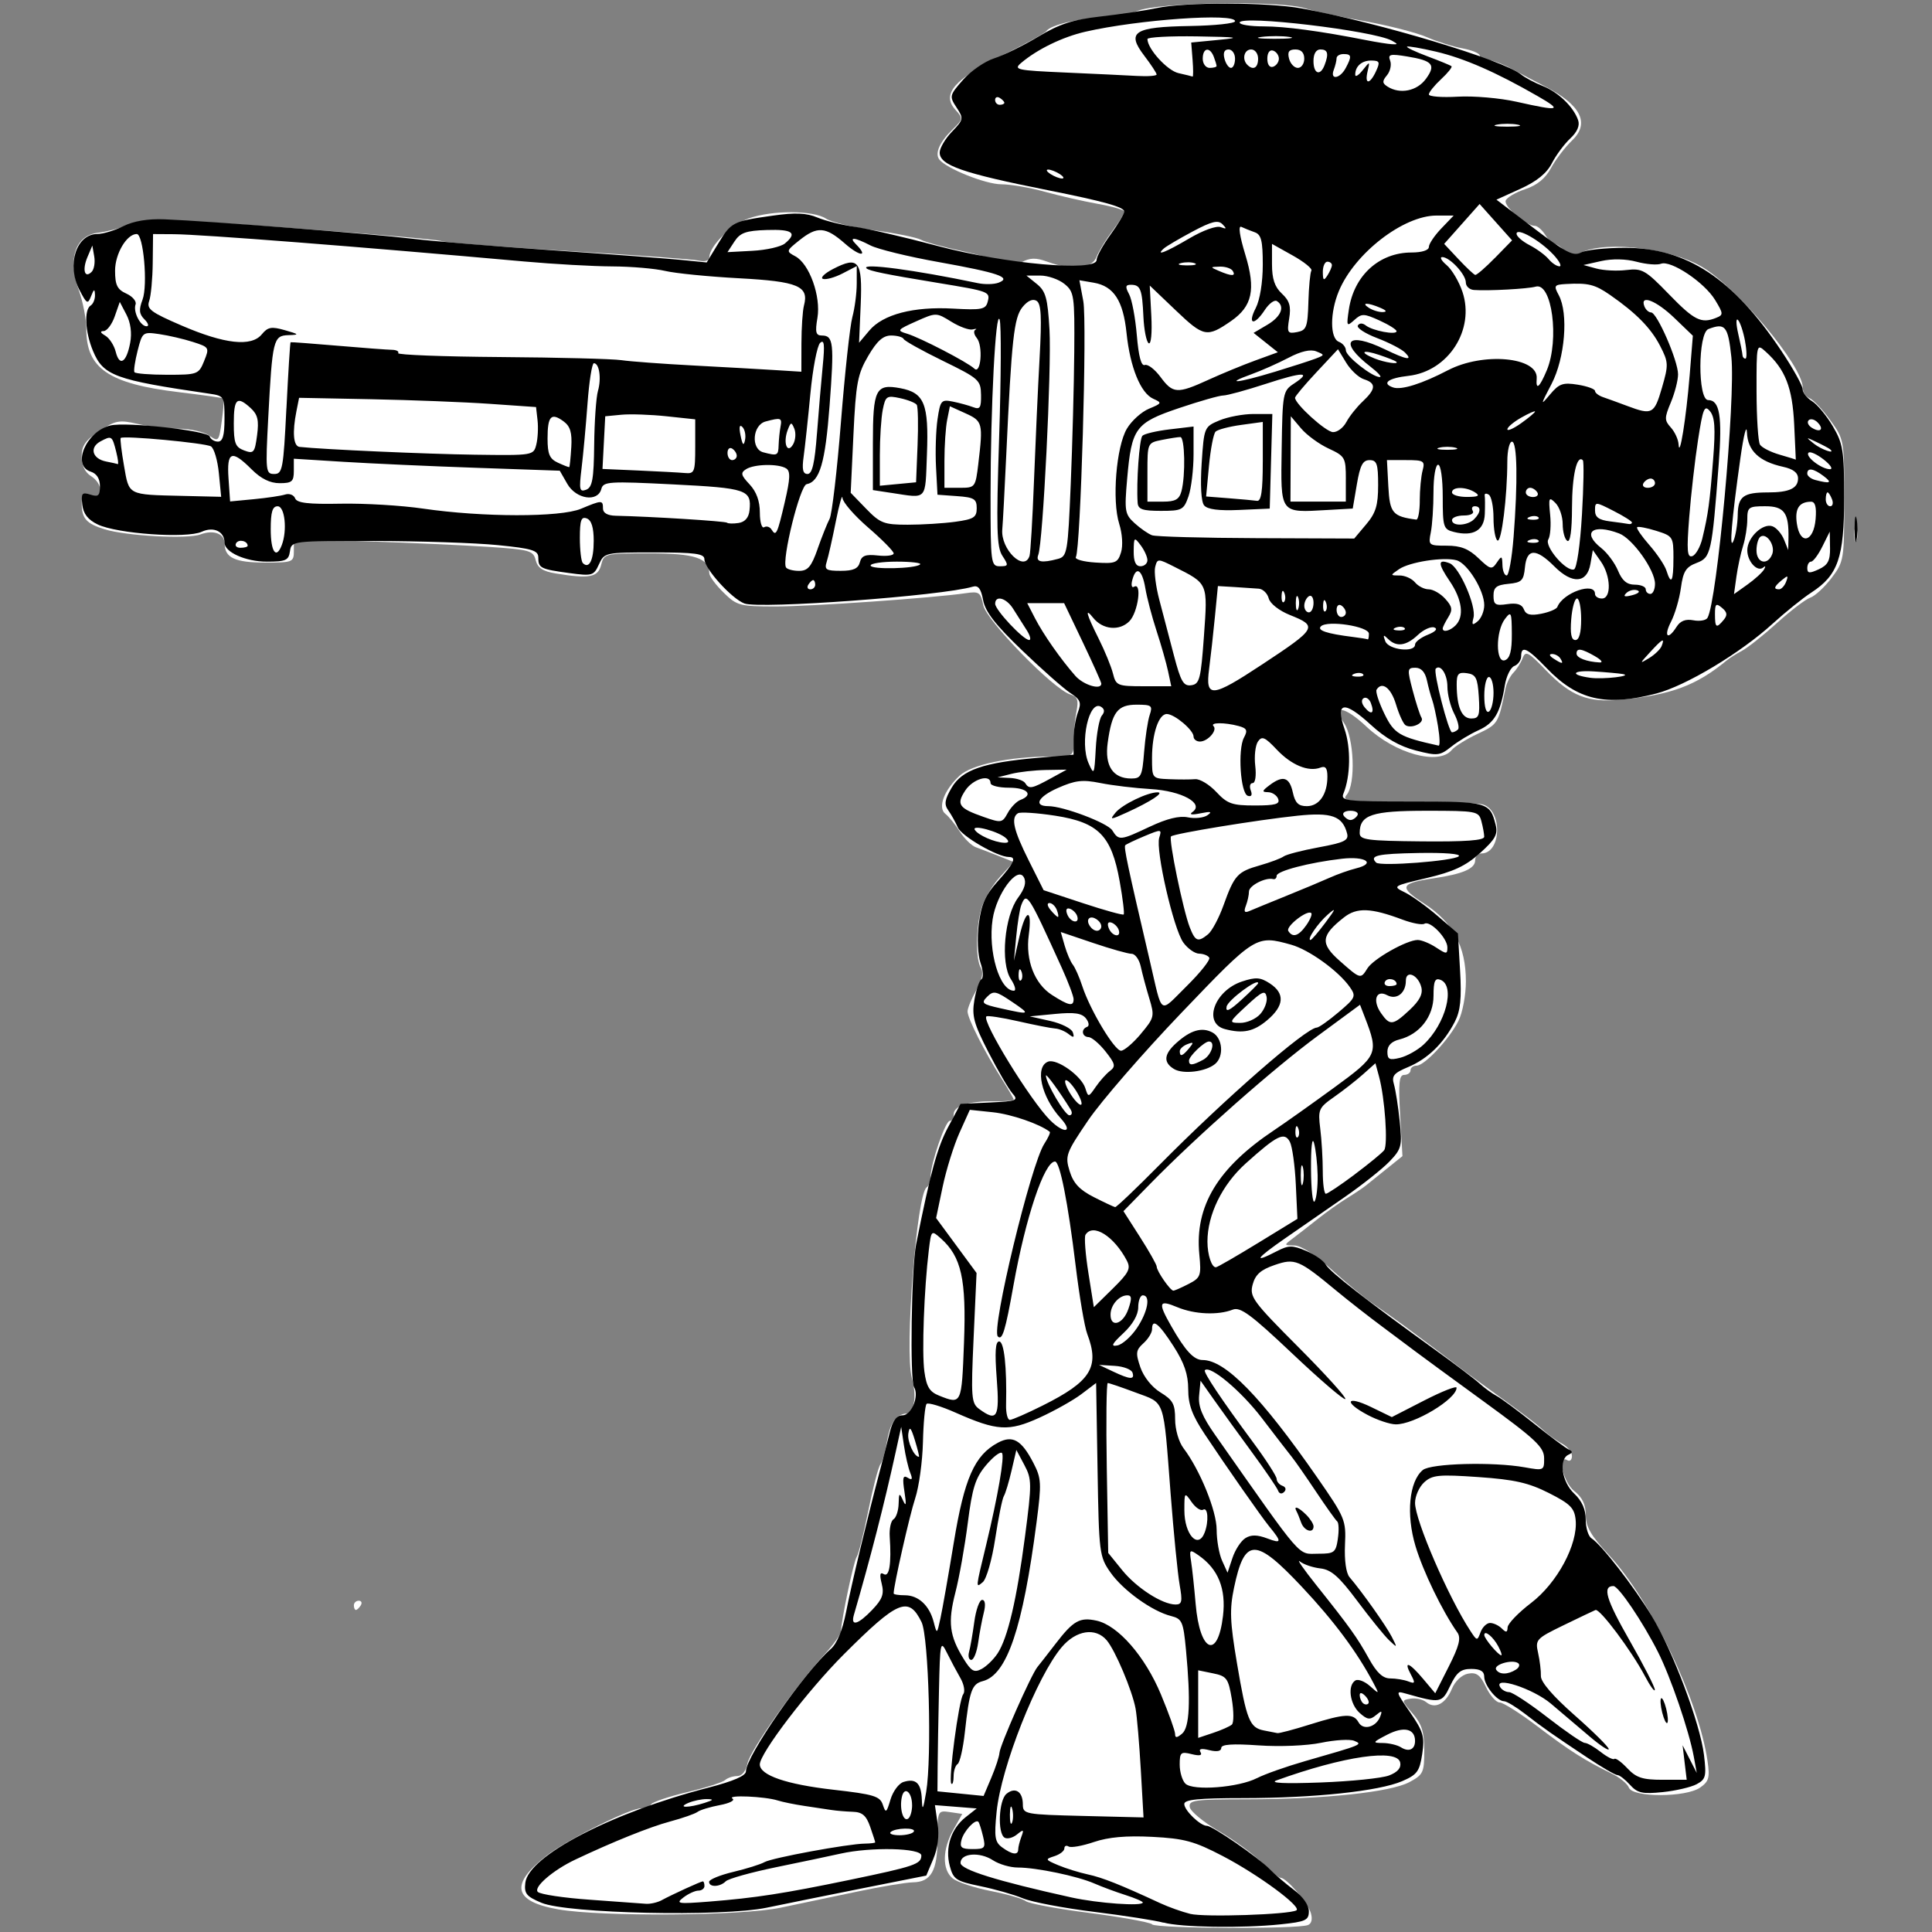 <?xml version="1.0" encoding="UTF-8" standalone="no"?>
<svg
   xmlns:dc="http://purl.org/dc/elements/1.1/"
   xmlns:cc="http://creativecommons.org/ns#"
   xmlns:rdf="http://www.w3.org/1999/02/22-rdf-syntax-ns#"
   xmlns:svg="http://www.w3.org/2000/svg"
   xmlns="http://www.w3.org/2000/svg"
   xmlns:sodipodi="http://sodipodi.sourceforge.net/DTD/sodipodi-0.dtd"
   xmlns:inkscape="http://www.inkscape.org/namespaces/inkscape"
   width="548"
   height="548"
   viewBox="0 0 144.992 144.992"
   version="1.1"
   id="svg8"
   inkscape:version="1.0 (4035a4fb49, 2020-05-01)"
   sodipodi:docname="rifleman-white.svg">
  <rect x="0" y="0" width="144.992" height="144.992" fill="#808080" stroke="none"/>
  <defs
     id="defs2" />
  <sodipodi:namedview
     id="base"
     pagecolor="#9c9c9c"
     bordercolor="#666666"
     borderopacity="1.0"
     inkscape:pageopacity="0"
     inkscape:pageshadow="2"
     inkscape:zoom="0.061871843"
     inkscape:cx="-2363.3555"
     inkscape:cy="-354.82432"
     inkscape:document-units="mm"
     inkscape:current-layer="layer1"
     inkscape:document-rotation="0"
     showgrid="false"
     units="px"
     inkscape:window-width="1920"
     inkscape:window-height="1001"
     inkscape:window-x="-9"
     inkscape:window-y="-9"
     inkscape:window-maximized="1" />
  <g
     inkscape:label="Layer 1"
     inkscape:groupmode="layer"
     id="layer1">
    <g
       id="g1045"
       transform="matrix(1.636,0,0,1.636,-99.317,-170.497)">
      <path
         id="path1017"
         d="m 113.558,192.485 c -0.175,-0.104 -1.496,-0.341 -2.937,-0.526 -1.441,-0.185 -2.727,-0.425 -2.857,-0.533 -0.131,-0.108 -0.857,-0.318 -1.614,-0.466 -0.757,-0.148 -1.543,-0.41 -1.746,-0.581 -0.486,-0.408 -0.47,-1.325 0.037,-2.228 l 0.408,-0.726 -0.566,-0.083 c -0.561,-0.082 -0.566,-0.071 -0.57,1.22 0,1.472 -0.298,1.991 -1.134,2.001 -0.306,0.004 -1.461,0.196 -2.567,0.429 -1.106,0.232 -2.678,0.563 -3.493,0.734 -1.79,0.377 -8.203,0.426 -10.2,0.078 -2.066,-0.36 -2.239,-1.144 -0.545,-2.461 0.935,-0.727 3.818,-2.173 4.332,-2.173 0.196,0 0.408,-0.085 0.472,-0.188 0.064,-0.104 0.808,-0.354 1.653,-0.556 0.845,-0.202 1.627,-0.451 1.738,-0.552 0.111,-0.102 0.361,-0.185 0.556,-0.185 0.217,0 0.4,-0.225 0.471,-0.582 0.12,-0.598 2.202,-3.545 3.53,-4.996 0.41,-0.448 0.751,-0.925 0.757,-1.058 0.027,-0.579 0.587,-3.226 0.723,-3.418 0.082,-0.116 0.322,-1.069 0.532,-2.117 0.21,-1.048 0.46,-2.005 0.554,-2.127 0.095,-0.122 0.236,-0.626 0.315,-1.119 0.088,-0.552 0.295,-0.978 0.538,-1.108 0.217,-0.116 0.401,-0.137 0.408,-0.045 0.01,0.091 0.103,-0.059 0.213,-0.333 0.13,-0.325 0.119,-0.799 -0.031,-1.357 -0.339,-1.26 0.222,-8.462 0.681,-8.746 0.099,-0.061 0.181,-0.286 0.181,-0.498 0,-0.59 0.675,-2.552 0.879,-2.552 0.099,0 0.179,-0.136 0.179,-0.303 0,-0.385 0.703,-0.611 1.852,-0.594 0.495,0.007 0.9,-0.028 0.9,-0.078 0,-0.05 -0.257,-0.494 -0.57,-0.986 -0.77,-1.21 -1.545,-2.743 -1.546,-3.059 -4e-4,-0.142 0.18,-0.58 0.401,-0.974 0.261,-0.465 0.337,-0.82 0.215,-1.012 -0.249,-0.393 -0.241,-1.809 0.015,-2.731 0.113,-0.408 0.493,-1.056 0.844,-1.44 l 0.638,-0.698 -0.686,-0.275 c -0.378,-0.151 -0.848,-0.331 -1.044,-0.401 -0.197,-0.069 -0.529,-0.393 -0.738,-0.719 -0.209,-0.326 -0.506,-0.692 -0.66,-0.811 -0.365,-0.284 -0.068,-1.086 0.649,-1.752 0.553,-0.514 2.28,-0.875 4.229,-0.883 1,-0.004 1.006,-0.008 1.006,-0.719 0,-0.393 0.058,-1.002 0.128,-1.355 0.103,-0.517 0.047,-0.666 -0.291,-0.773 -0.782,-0.248 -3.846,-3.395 -3.986,-4.093 -0.118,-0.59 -0.192,-0.641 -0.795,-0.551 -1.456,0.217 -7.116,0.612 -8.743,0.61 -1.634,-0.002 -1.764,-0.037 -2.375,-0.637 -0.356,-0.349 -0.65,-0.747 -0.653,-0.884 -0.017,-0.701 -0.66,-0.915 -2.75,-0.915 -2.041,0 -2.081,0.01 -2.212,0.529 -0.144,0.572 -0.544,0.648 -2.086,0.393 -0.591,-0.098 -0.828,-0.255 -0.916,-0.608 -0.111,-0.441 -0.274,-0.487 -2.167,-0.612 -1.126,-0.074 -3.595,-0.187 -5.487,-0.25 l -3.44,-0.115 v 0.543 c 0,0.526 -0.043,0.543 -1.333,0.543 -1.366,0 -1.841,-0.224 -1.841,-0.866 0,-0.46 -0.507,-0.653 -1.113,-0.425 -0.589,0.222 -3.393,0.072 -4.39,-0.235 -0.845,-0.26 -1.05,-0.492 -1.055,-1.186 0,-0.395 0.079,-0.464 0.42,-0.356 0.578,0.183 0.578,-0.543 0,-0.903 -0.269,-0.168 -0.423,-0.494 -0.423,-0.895 0,-0.497 0.173,-0.745 0.816,-1.17 0.736,-0.487 0.908,-0.519 1.746,-0.326 0.512,0.118 1.361,0.217 1.889,0.22 0.527,0.003 1.157,0.145 1.401,0.315 0.426,0.299 0.448,0.274 0.577,-0.67 0.074,-0.539 0.11,-1.002 0.081,-1.03 -0.029,-0.028 -0.959,-0.159 -2.064,-0.292 -3.213,-0.386 -4.235,-1.087 -4.232,-2.901 6e-4,-0.448 -0.156,-1.253 -0.348,-1.789 -0.517,-1.444 -0.152,-2.508 0.901,-2.623 0.336,-0.036 0.992,-0.205 1.457,-0.375 0.756,-0.276 1.548,-0.259 7.408,0.163 3.609,0.26 6.705,0.528 6.879,0.597 0.175,0.069 2.794,0.274 5.821,0.456 3.027,0.182 5.718,0.379 5.979,0.437 0.297,0.066 0.479,0.004 0.484,-0.163 0.015,-0.519 1.019,-1.498 1.824,-1.778 1.074,-0.374 2.932,-0.367 3.52,0.013 0.258,0.167 1.266,0.411 2.24,0.543 0.974,0.132 1.926,0.325 2.117,0.429 0.19,0.104 1.058,0.342 1.928,0.529 0.87,0.187 1.707,0.443 1.859,0.57 0.202,0.168 0.421,0.153 0.807,-0.053 0.422,-0.226 0.671,-0.232 1.225,-0.032 1.144,0.414 2.022,0.325 2.24,-0.225 0.103,-0.262 0.434,-0.804 0.736,-1.205 0.301,-0.401 0.547,-0.793 0.547,-0.87 0,-0.078 -0.548,-0.239 -1.217,-0.358 -0.669,-0.119 -1.769,-0.371 -2.445,-0.558 -0.675,-0.188 -1.569,-0.341 -1.988,-0.341 -0.724,0 -2.555,-0.735 -2.851,-1.145 -0.204,-0.283 0.025,-0.799 0.606,-1.363 0.494,-0.48 0.499,-0.512 0.136,-0.914 -0.646,-0.713 -0.048,-1.406 2.151,-2.491 1.047,-0.517 1.958,-1.019 2.024,-1.115 0.193,-0.281 1.493,-0.591 2.478,-0.591 0.499,0 1.262,-0.15 1.695,-0.332 0.945,-0.399 6.54,-0.489 7.689,-0.123 0.395,0.126 1.622,0.391 2.728,0.59 1.106,0.199 2.392,0.528 2.857,0.732 0.466,0.204 1.204,0.436 1.64,0.517 0.436,0.08 0.794,0.231 0.794,0.334 0,0.103 0.167,0.193 0.37,0.198 0.204,0.006 0.704,0.192 1.111,0.415 0.407,0.223 1.075,0.575 1.484,0.784 1.666,0.848 2.101,1.696 1.276,2.487 -0.327,0.313 -0.765,0.886 -0.973,1.272 -0.257,0.477 -0.636,0.788 -1.178,0.967 -0.44,0.145 -0.844,0.381 -0.899,0.524 -0.101,0.263 0.934,1.161 1.337,1.161 0.12,0 0.337,0.191 0.483,0.423 0.145,0.233 0.35,0.423 0.455,0.423 0.105,0 0.31,0.163 0.455,0.362 0.198,0.27 0.338,0.304 0.552,0.134 0.872,-0.694 4.078,-0.404 5.681,0.515 1.62,0.928 4.661,4.557 4.661,5.561 0,0.202 0.139,0.421 0.309,0.486 0.17,0.065 0.599,0.518 0.953,1.007 0.639,0.883 0.643,0.906 0.643,3.68 0,2.718 -0.015,2.812 -0.582,3.56 -0.32,0.423 -0.758,0.828 -0.973,0.902 -0.215,0.073 -0.899,0.593 -1.52,1.155 -0.621,0.562 -1.344,1.137 -1.606,1.278 -0.263,0.141 -0.579,0.339 -0.703,0.442 -1.399,1.156 -2.539,1.583 -4.829,1.806 -1.543,0.15 -2.327,-0.157 -3.491,-1.368 -0.786,-0.818 -0.917,-0.886 -1.046,-0.543 -0.082,0.215 -0.273,0.517 -0.424,0.671 -0.152,0.154 -0.318,0.487 -0.369,0.741 -0.321,1.596 -0.341,1.628 -1.277,2.068 -0.516,0.242 -1.049,0.575 -1.186,0.74 -0.596,0.718 -2.592,0.172 -3.909,-1.07 -0.991,-0.935 -1.607,-1.033 -1.029,-0.165 0.462,0.695 0.539,2.786 0.122,3.289 -0.245,0.296 0.038,0.328 2.76,0.316 1.668,-0.007 3.242,0.053 3.497,0.134 0.901,0.286 0.835,2.24 -0.076,2.24 -0.16,0 -0.291,0.145 -0.291,0.323 0,0.376 -0.572,0.622 -1.905,0.819 -1.548,0.229 -1.61,0.398 -0.424,1.166 1.314,0.852 1.905,1.957 1.905,3.563 0,0.624 -0.153,1.44 -0.341,1.812 -0.427,0.848 -1.556,2.053 -1.923,2.053 -0.152,0 -0.276,0.095 -0.276,0.212 0,0.116 -0.131,0.212 -0.291,0.212 -0.233,0 -0.27,0.372 -0.185,1.863 l 0.106,1.863 -0.715,0.574 c -0.393,0.316 -0.827,0.665 -0.964,0.776 -0.137,0.111 -0.526,0.371 -0.865,0.579 -0.339,0.207 -0.942,0.636 -1.339,0.952 -0.397,0.316 -0.913,0.718 -1.146,0.893 -0.416,0.312 -0.415,0.318 0.076,0.324 0.299,0.004 0.975,0.442 1.686,1.091 0.653,0.597 1.523,1.314 1.935,1.594 0.411,0.28 1.034,0.721 1.384,0.979 0.87,0.643 2.281,1.704 2.538,1.909 0.117,0.093 0.736,0.548 1.376,1.012 1.742,1.261 2.106,1.537 2.537,1.926 0.217,0.195 0.592,0.46 0.833,0.59 0.242,0.129 0.439,0.38 0.439,0.558 0,0.177 -0.095,0.264 -0.212,0.192 -0.484,-0.299 -0.189,1.016 0.318,1.414 0.371,0.292 0.529,0.622 0.529,1.106 0,0.535 0.239,0.946 1.066,1.837 1.921,2.066 4.106,6.632 4.519,9.443 0.112,0.76 0.063,0.935 -0.34,1.217 -0.653,0.457 -3.092,0.461 -3.267,0.004 -0.069,-0.179 -0.423,-0.47 -0.787,-0.646 -1.221,-0.592 -1.923,-1.037 -3.393,-2.153 -0.803,-0.61 -1.591,-1.109 -1.75,-1.109 -0.159,0 -0.441,-0.318 -0.626,-0.707 -0.268,-0.562 -0.438,-0.688 -0.826,-0.614 -0.286,0.055 -0.592,0.342 -0.737,0.692 -0.287,0.692 -0.776,0.948 -1.177,0.616 -0.153,-0.127 -0.476,-0.2 -0.716,-0.162 -0.425,0.067 -0.423,0.085 0.094,0.684 0.418,0.484 0.531,0.846 0.531,1.698 0,1.006 -0.049,1.109 -0.688,1.449 -0.865,0.46 -3.897,0.781 -7.424,0.785 -2.442,0.003 -2.707,0.04 -2.645,0.364 0.038,0.198 0.64,0.693 1.339,1.1 0.698,0.407 1.583,1.054 1.967,1.439 0.384,0.384 0.771,0.699 0.86,0.699 0.269,0 1.242,1.133 1.388,1.615 0.084,0.28 0.033,0.49 -0.135,0.553 -0.5,0.189 -6.829,0.163 -7.15,-0.029 z M 76.94,177.857 c 0,-0.116 0.101,-0.212 0.224,-0.212 0.123,0 0.165,0.095 0.093,0.212 -0.072,0.116 -0.173,0.212 -0.224,0.212 -0.051,0 -0.093,-0.095 -0.093,-0.212 z m 68.825,-49.107 c 0,-0.291 0.048,-0.41 0.107,-0.265 0.059,0.146 0.059,0.384 0,0.529 -0.059,0.146 -0.107,0.026 -0.107,-0.265 z"
         style="fill:#ffffff;stroke-width:0.212" />
      <path
         id="path1029"
         d="m 114.083,192.415 c -0.349,-0.1 -1.778,-0.323 -3.175,-0.496 -1.397,-0.172 -2.873,-0.453 -3.281,-0.623 -0.407,-0.17 -1.287,-0.421 -1.956,-0.558 -1.106,-0.227 -1.231,-0.309 -1.394,-0.922 -0.225,-0.844 0.057,-1.714 0.726,-2.241 l 0.509,-0.401 -0.959,-0.076 -0.959,-0.076 0.125,0.849 c 0.08,0.545 0.009,1.123 -0.198,1.616 l -0.323,0.767 -2.919,0.581 c -1.605,0.32 -3.585,0.721 -4.4,0.891 -2.042,0.427 -9.147,0.272 -10.333,-0.224 -0.692,-0.29 -0.799,-0.422 -0.741,-0.917 0.144,-1.234 3.956,-3.218 8.375,-4.359 1.182,-0.305 1.746,-0.55 1.746,-0.759 0,-0.686 2.682,-4.551 3.89,-5.606 0.286,-0.25 0.541,-0.865 0.702,-1.693 0.236,-1.217 0.977,-4.315 1.552,-6.487 0.139,-0.524 0.341,-1.31 0.449,-1.746 0.139,-0.561 0.312,-0.794 0.589,-0.794 0.411,0 0.776,-0.894 0.528,-1.295 -0.197,-0.318 -0.121,-5.47 0.097,-6.558 0.662,-3.311 0.97,-4.438 1.471,-5.376 l 0.565,-1.058 1.346,-0.064 c 1.247,-0.059 1.323,-0.09 1.031,-0.423 -0.173,-0.198 -0.668,-1.049 -1.1,-1.892 -0.669,-1.305 -0.764,-1.658 -0.642,-2.38 0.079,-0.466 0.225,-0.898 0.324,-0.96 0.099,-0.061 0.081,-0.399 -0.042,-0.75 -0.128,-0.367 -0.161,-1.127 -0.079,-1.787 0.112,-0.893 0.304,-1.328 0.865,-1.95 0.749,-0.832 0.882,-1.119 0.517,-1.119 -0.522,0 -2.167,-0.951 -2.343,-1.354 -0.107,-0.245 -0.305,-0.6 -0.441,-0.789 -0.195,-0.272 -0.162,-0.489 0.158,-1.037 0.478,-0.816 1.44,-1.15 3.951,-1.37 l 1.64,-0.144 v -0.709 c 0,-0.39 0.09,-0.946 0.2,-1.235 0.17,-0.447 0.118,-0.58 -0.349,-0.886 -0.302,-0.198 -1.295,-1.074 -2.206,-1.948 -1.231,-1.18 -1.692,-1.774 -1.793,-2.309 -0.101,-0.537 -0.224,-0.695 -0.481,-0.618 -1.402,0.419 -9.776,1.034 -10.472,0.769 -0.589,-0.224 -1.833,-1.603 -1.833,-2.031 0,-0.253 -0.42,-0.31 -2.294,-0.31 -2.263,0 -2.298,0.007 -2.544,0.548 -0.237,0.52 -0.307,0.541 -1.357,0.399 -1.326,-0.179 -1.425,-0.228 -1.425,-0.717 0,-0.322 -0.281,-0.408 -1.852,-0.565 -1.019,-0.102 -3.567,-0.187 -5.662,-0.19 -3.792,-0.005 -3.81,-0.002 -3.878,0.472 -0.059,0.417 -0.192,0.476 -1.064,0.476 -0.966,0 -1.937,-0.435 -1.937,-0.868 0,-0.516 -0.498,-0.756 -1.047,-0.503 -0.69,0.318 -3.886,0.092 -4.774,-0.337 -0.446,-0.215 -0.656,-0.486 -0.704,-0.907 -0.06,-0.523 -0.012,-0.582 0.37,-0.46 0.365,0.116 0.439,0.05 0.439,-0.39 0,-0.343 -0.149,-0.576 -0.423,-0.664 -0.882,-0.28 -0.209,-1.852 0.905,-2.118 0.734,-0.175 4.466,0.239 4.554,0.505 0.043,0.13 0.214,0.236 0.379,0.236 0.218,0 0.3,-0.285 0.3,-1.049 0,-1.021 -0.018,-1.051 -0.688,-1.149 -4.351,-0.636 -4.87,-0.826 -5.344,-1.96 -0.365,-0.873 -0.417,-1.894 -0.107,-2.086 0.116,-0.072 0.205,-0.292 0.197,-0.489 -0.012,-0.289 -0.047,-0.276 -0.18,0.064 -0.149,0.383 -0.199,0.355 -0.535,-0.294 -0.597,-1.154 -0.142,-2.562 0.829,-2.562 0.259,0 0.795,-0.162 1.191,-0.36 0.467,-0.234 1.129,-0.344 1.885,-0.313 2.044,0.083 9.57,0.671 11.324,0.886 0.931,0.114 3.836,0.354 6.456,0.534 2.619,0.18 5.286,0.379 5.927,0.443 l 1.164,0.116 0.523,-0.86 c 0.605,-0.994 0.668,-1.027 2.505,-1.287 1.038,-0.147 1.545,-0.126 2.053,0.087 0.371,0.155 1.142,0.346 1.713,0.425 0.571,0.079 2.276,0.473 3.789,0.876 3.105,0.827 7.302,1.199 7.302,0.647 0,-0.156 0.286,-0.678 0.635,-1.16 0.349,-0.482 0.635,-0.96 0.635,-1.063 0,-0.205 -0.937,-0.468 -3.493,-0.977 -3.93,-0.783 -4.974,-1.146 -4.974,-1.729 0,-0.203 0.252,-0.633 0.56,-0.954 0.537,-0.56 0.546,-0.606 0.212,-1.115 -0.336,-0.513 -0.325,-0.557 0.298,-1.267 0.355,-0.404 0.998,-0.848 1.429,-0.986 0.431,-0.138 1.341,-0.585 2.023,-0.994 0.976,-0.585 1.584,-0.782 2.857,-0.926 0.89,-0.1 2.047,-0.274 2.571,-0.385 1.312,-0.28 5.102,-0.271 6.655,0.015 3.568,0.658 9.265,2.373 10.067,3.032 0.175,0.143 0.618,0.379 0.985,0.524 0.718,0.284 1.41,0.949 1.628,1.564 0.089,0.252 -0.034,0.541 -0.361,0.847 -0.273,0.255 -0.652,0.767 -0.842,1.137 -0.236,0.459 -0.694,0.831 -1.444,1.171 l -1.098,0.498 1.733,1.322 c 1.444,1.102 1.801,1.286 2.14,1.104 0.224,-0.12 1.134,-0.218 2.022,-0.218 2.831,0 4.963,1.407 7.18,4.738 0.533,0.801 0.97,1.586 0.97,1.744 0,0.158 0.194,0.408 0.432,0.554 0.238,0.147 0.666,0.664 0.953,1.151 0.47,0.799 0.52,1.116 0.52,3.284 0,2.74 -0.279,3.547 -1.503,4.342 -0.396,0.257 -1.196,0.901 -1.778,1.431 -1.477,1.346 -3.983,2.85 -5.337,3.202 -2.323,0.605 -3.617,0.306 -5.025,-1.16 -0.896,-0.933 -1.174,-1.063 -1.174,-0.547 0,0.178 -0.14,0.378 -0.312,0.444 -0.171,0.066 -0.368,0.468 -0.437,0.893 -0.203,1.256 -0.482,1.73 -1.21,2.056 -0.378,0.17 -0.94,0.509 -1.248,0.755 -0.522,0.416 -0.634,0.428 -1.634,0.171 -0.729,-0.187 -1.388,-0.564 -2.053,-1.175 -1.228,-1.127 -1.643,-1.061 -1.208,0.194 0.296,0.852 0.275,2.166 -0.048,2.952 -0.141,0.343 0.087,0.37 3.126,0.37 3.481,0 3.593,0.031 3.853,1.067 0.111,0.442 -0.015,0.67 -0.72,1.303 -0.658,0.591 -1.219,0.853 -2.443,1.141 -1.555,0.366 -1.576,0.38 -1.009,0.655 0.318,0.154 0.998,0.642 1.511,1.084 l 0.932,0.803 0.098,1.698 c 0.075,1.298 0.018,1.854 -0.244,2.359 -0.51,0.985 -1.245,1.699 -2.133,2.07 -0.665,0.278 -0.771,0.406 -0.656,0.796 0.075,0.255 0.194,1.016 0.264,1.691 0.117,1.14 0.084,1.271 -0.469,1.848 -0.327,0.341 -1.252,1.075 -2.054,1.631 -0.803,0.555 -2.043,1.415 -2.756,1.909 -1.326,0.92 -1.471,1.151 -0.363,0.578 0.544,-0.281 0.712,-0.284 1.344,-0.02 0.397,0.166 0.806,0.451 0.908,0.634 0.183,0.327 1.875,1.644 5.061,3.94 0.888,0.64 1.788,1.324 2,1.519 0.211,0.195 0.558,0.447 0.771,0.561 0.213,0.114 0.986,0.686 1.718,1.271 0.732,0.585 1.447,1.119 1.587,1.185 0.198,0.093 0.196,0.149 -0.008,0.244 -0.455,0.212 -0.301,1.25 0.265,1.782 0.356,0.334 0.529,0.725 0.529,1.191 0,0.381 0.12,0.77 0.268,0.863 0.447,0.283 1.942,2.209 2.759,3.556 0.965,1.59 2.225,4.943 2.398,6.381 0.118,0.978 0.083,1.115 -0.337,1.34 -0.257,0.138 -0.96,0.301 -1.561,0.363 -0.928,0.095 -1.154,0.045 -1.496,-0.335 -0.222,-0.246 -0.482,-0.447 -0.578,-0.447 -0.096,0 -0.712,-0.357 -1.368,-0.794 -1.661,-1.104 -2.006,-1.347 -2.865,-2.011 -0.414,-0.32 -0.848,-0.582 -0.964,-0.582 -0.323,0 -0.912,-0.729 -0.912,-1.128 0,-0.247 -0.18,-0.354 -0.596,-0.354 -0.476,0 -0.669,0.154 -0.961,0.766 -0.386,0.809 -0.44,0.818 -2.022,0.37 -0.498,-0.141 -0.493,-0.121 0.18,0.858 0.605,0.879 0.673,1.114 0.554,1.91 -0.119,0.794 -0.234,0.95 -0.921,1.245 -1.069,0.459 -4.045,0.776 -7.294,0.777 -2.049,4.2e-4 -2.699,0.066 -2.699,0.271 0,0.292 0.734,1 1.037,1 0.257,0 2.361,1.453 2.885,1.992 0.236,0.243 0.737,0.67 1.111,0.95 0.408,0.304 0.681,0.695 0.681,0.975 0,0.417 -0.141,0.482 -1.301,0.603 -1.757,0.184 -4.587,0.139 -5.366,-0.084 z m 6.092,-0.565 c 0.269,-0.155 -1.741,-1.638 -3.377,-2.492 -1.306,-0.681 -1.759,-0.805 -3.235,-0.881 -1.193,-0.061 -2.01,0.011 -2.678,0.238 -0.529,0.179 -1.049,0.272 -1.157,0.205 -0.108,-0.067 -0.196,-0.027 -0.196,0.089 0,0.115 -0.206,0.275 -0.459,0.355 -0.434,0.138 -0.424,0.16 0.179,0.414 0.351,0.147 0.962,0.337 1.358,0.422 0.663,0.142 1.494,0.472 3.323,1.321 0.384,0.178 1.003,0.398 1.376,0.49 0.655,0.16 4.529,0.032 4.865,-0.162 z m -29.108,-0.471 c 0.504,-0.271 1.792,-0.86 1.882,-0.86 0.04,0 0.073,0.095 0.073,0.212 0,0.116 -0.125,0.212 -0.277,0.212 -0.152,0 -0.462,0.142 -0.688,0.315 -0.371,0.284 -0.257,0.302 1.177,0.189 2.124,-0.168 3.434,-0.371 6.456,-0.998 2.972,-0.617 3.281,-0.722 3.281,-1.116 0,-0.346 -2.302,-0.401 -3.704,-0.087 -0.466,0.104 -1.792,0.384 -2.948,0.621 -1.156,0.238 -2.199,0.529 -2.318,0.648 -0.267,0.267 -0.766,0.284 -0.766,0.025 0,-0.105 0.5,-0.31 1.111,-0.456 0.611,-0.146 1.254,-0.347 1.429,-0.447 0.343,-0.197 3.825,-0.839 4.604,-0.85 0.262,-0.004 0.476,-0.03 0.476,-0.058 0,-0.029 -0.105,-0.352 -0.232,-0.718 -0.179,-0.513 -0.362,-0.671 -0.794,-0.684 -0.309,-0.01 -0.752,-0.047 -0.985,-0.083 -0.233,-0.036 -0.791,-0.12 -1.241,-0.187 -0.45,-0.067 -1,-0.179 -1.222,-0.25 -0.589,-0.187 -2.355,-0.262 -2.074,-0.088 0.132,0.081 -0.127,0.216 -0.575,0.3 -0.448,0.084 -0.91,0.224 -1.026,0.312 -0.116,0.088 -0.688,0.288 -1.27,0.444 -0.924,0.248 -2.607,0.925 -4.339,1.745 -1.02,0.482 -1.932,1.269 -1.719,1.482 0.113,0.113 1.189,0.275 2.391,0.359 1.202,0.085 2.354,0.168 2.559,0.186 0.205,0.017 0.539,-0.058 0.741,-0.167 z m 22.063,0.109 c 0,-0.049 -0.357,-0.203 -0.794,-0.342 -0.437,-0.139 -1.079,-0.377 -1.429,-0.53 -0.782,-0.34 -2.66,-0.732 -3.51,-0.732 -0.348,0 -0.861,-0.15 -1.142,-0.334 -0.607,-0.397 -1.486,-0.325 -1.486,0.122 0,0.309 1.665,0.828 5.08,1.583 1.225,0.271 3.281,0.416 3.281,0.233 z m -5.715,-2.433 c 0,-0.107 0.066,-0.369 0.145,-0.582 0.127,-0.338 0.1,-0.351 -0.202,-0.105 -0.191,0.156 -0.447,0.221 -0.569,0.146 -0.332,-0.205 -0.267,-1.715 0.087,-2.009 0.399,-0.331 0.75,-0.107 0.752,0.481 0.002,0.45 0.084,0.466 2.769,0.532 l 2.767,0.068 -0.125,-2.185 c -0.069,-1.202 -0.177,-2.465 -0.24,-2.807 -0.154,-0.83 -0.932,-2.673 -1.325,-3.135 -0.511,-0.601 -1.402,-0.464 -2.064,0.318 -1.134,1.339 -2.779,5.498 -2.985,7.545 -0.117,1.169 -0.082,1.393 0.256,1.64 0.455,0.333 0.734,0.368 0.734,0.092 z m -1.613,-0.599 c -0.077,-0.32 -0.172,-0.619 -0.211,-0.665 -0.134,-0.157 -0.671,0.415 -0.779,0.831 -0.09,0.344 -0.001,0.416 0.51,0.416 0.568,0 0.608,-0.048 0.48,-0.582 z m -3.178,-0.218 c 0.124,-0.2 -0.862,-0.179 -1.063,0.022 -0.079,0.079 0.106,0.143 0.409,0.143 0.304,0 0.598,-0.074 0.654,-0.165 z m 4.515,-1.048 c -0.054,-0.206 -0.101,-0.089 -0.105,0.261 -0.004,0.349 0.04,0.518 0.098,0.374 0.058,-0.143 0.061,-0.429 0.008,-0.635 z m -4.592,-0.163 c 0,-0.611 -0.359,-0.895 -0.471,-0.373 -0.113,0.526 0.06,1.131 0.284,0.993 0.103,-0.064 0.188,-0.343 0.188,-0.62 z m -0.396,-1.067 c 0.573,-0.182 0.816,0.053 0.844,0.815 0.019,0.529 0.062,0.452 0.198,-0.358 0.268,-1.601 0.118,-7.12 -0.212,-7.792 -0.592,-1.206 -1.08,-1.003 -3.567,1.482 -1.64,1.639 -3.852,4.537 -3.852,5.047 0,0.497 1.215,0.916 3.37,1.161 1.859,0.211 2.142,0.297 2.272,0.688 0.134,0.403 0.169,0.38 0.352,-0.236 0.112,-0.376 0.379,-0.739 0.595,-0.807 z m -9.129,0.961 c 0.425,-0.136 0.446,-0.171 0.106,-0.176 -0.233,-0.003 -0.614,0.076 -0.847,0.176 -0.539,0.232 0.017,0.232 0.741,0 z m 13.535,-2.302 c 0.013,-0.327 1.455,-3.587 1.738,-3.931 0.101,-0.122 0.476,-0.604 0.834,-1.069 0.816,-1.062 1.111,-1.228 1.882,-1.059 0.984,0.216 2.223,1.637 2.95,3.381 0.358,0.86 0.651,1.677 0.651,1.816 0,0.19 0.078,0.188 0.318,-0.011 0.348,-0.289 0.404,-1.482 0.181,-3.847 -0.123,-1.298 -0.178,-1.424 -0.685,-1.552 -0.87,-0.218 -2.204,-1.178 -2.779,-1.999 -0.509,-0.726 -0.529,-0.887 -0.592,-4.721 l -0.066,-3.97 -0.675,0.511 c -0.371,0.281 -1.235,0.766 -1.919,1.078 -1.419,0.646 -1.948,0.615 -3.854,-0.229 -0.659,-0.292 -1.257,-0.472 -1.328,-0.401 -0.071,0.071 -0.147,0.861 -0.168,1.755 -0.022,0.894 -0.182,2.055 -0.356,2.579 -0.253,0.761 -0.988,4.007 -0.988,4.362 0,0.046 0.231,0.083 0.514,0.083 0.624,0 1.128,0.469 1.325,1.232 0.146,0.564 0.147,0.563 0.308,-0.174 0.089,-0.407 0.366,-1.979 0.615,-3.493 0.482,-2.932 0.95,-3.989 2.02,-4.562 0.674,-0.361 1.08,-0.132 1.626,0.921 0.37,0.712 0.382,0.931 0.148,2.725 -0.631,4.856 -1.357,7.002 -2.464,7.289 -0.509,0.132 -0.614,0.432 -0.827,2.362 -0.081,0.73 -0.229,1.379 -0.33,1.441 -0.101,0.062 -0.184,0.314 -0.184,0.56 0,0.245 -0.046,0.4 -0.103,0.343 -0.149,-0.149 0.34,-3.842 0.544,-4.103 0.095,-0.121 0.037,-0.454 -0.129,-0.741 -0.165,-0.286 -0.442,-0.807 -0.616,-1.156 -0.3,-0.605 -0.318,-0.523 -0.368,1.746 -0.029,1.31 -0.057,2.881 -0.061,3.493 l -0.008,1.111 1.058,0.106 1.058,0.106 0.359,-0.847 c 0.197,-0.466 0.364,-0.978 0.37,-1.138 z m 11.813,1.164 c 0.349,-0.181 1.337,-0.53 2.196,-0.777 2.662,-0.764 2.665,-0.766 2.261,-0.935 -0.197,-0.082 -0.878,-0.042 -1.514,0.09 -0.654,0.136 -1.9,0.188 -2.87,0.12 -1.199,-0.084 -1.714,-0.048 -1.714,0.118 0,0.15 -0.202,0.187 -0.547,0.101 -0.366,-0.092 -0.5,-0.062 -0.406,0.091 0.095,0.153 -0.039,0.183 -0.406,0.091 -0.494,-0.124 -0.547,-0.078 -0.547,0.478 0,0.339 0.117,0.733 0.26,0.875 0.343,0.343 2.445,0.181 3.287,-0.254 z m 6.052,-0.12 c 0.396,-0.151 0.567,-0.347 0.516,-0.595 -0.134,-0.65 -2.595,-0.294 -5.67,0.818 -0.345,0.125 0.358,0.158 2.016,0.097 1.4,-0.052 2.812,-0.196 3.137,-0.32 z m 13.564,-0.594 -0.094,-0.794 0.325,0.635 0.325,0.635 -0.135,-0.741 c -0.217,-1.188 -1.064,-3.663 -1.649,-4.818 -0.701,-1.383 -1.804,-3.014 -2.039,-3.014 -0.517,0 -0.338,0.606 0.732,2.479 0.647,1.132 1.172,2.157 1.167,2.277 -0.005,0.12 -0.21,-0.162 -0.455,-0.627 -0.609,-1.156 -2.071,-3.11 -2.267,-3.03 -0.088,0.036 -0.748,0.351 -1.467,0.7 -1.255,0.61 -1.302,0.66 -1.165,1.27 0.078,0.349 0.136,0.826 0.128,1.058 -0.009,0.271 0.547,0.918 1.546,1.799 0.859,0.757 1.564,1.455 1.567,1.552 0.003,0.097 -0.399,-0.169 -0.894,-0.591 -0.495,-0.422 -1.288,-1.095 -1.762,-1.495 -0.822,-0.693 -2.652,-1.286 -2.323,-0.753 0.078,0.126 0.262,0.228 0.41,0.228 0.148,0 0.943,0.524 1.767,1.164 0.824,0.64 1.59,1.164 1.701,1.164 0.112,0 0.441,0.187 0.732,0.416 0.291,0.229 0.573,0.372 0.627,0.318 0.054,-0.054 0.321,0.14 0.594,0.43 0.407,0.434 0.696,0.528 1.61,0.528 h 1.114 z m -1.028,-2.291 c -0.078,-0.31 -0.101,-0.605 -0.051,-0.655 0.05,-0.05 0.154,0.163 0.232,0.473 0.078,0.31 0.101,0.605 0.051,0.655 -0.05,0.05 -0.154,-0.163 -0.232,-0.473 z m -11.339,1.299 c 0,-0.563 -0.513,-0.681 -1.27,-0.29 -0.683,0.352 -0.699,0.382 -0.212,0.385 0.291,0.002 0.667,0.091 0.837,0.198 0.361,0.229 0.645,0.1 0.645,-0.293 z m -8.403,-0.751 c 0.093,-0.083 0.091,-0.614 -0.004,-1.18 -0.158,-0.94 -0.232,-1.042 -0.857,-1.169 l -0.684,-0.14 v 1.55 1.55 l 0.688,-0.23 c 0.378,-0.126 0.764,-0.297 0.857,-0.38 z m 3.569,-4.3e-4 c 1.622,-0.508 2.006,-0.525 2.244,-0.1 0.213,0.381 0.804,0.222 0.991,-0.267 0.106,-0.277 0.073,-0.287 -0.199,-0.06 -0.269,0.224 -0.399,0.205 -0.746,-0.109 -0.451,-0.408 -0.562,-1.259 -0.194,-1.486 0.124,-0.076 0.423,0.037 0.666,0.252 0.437,0.388 0.439,0.387 0.166,-0.131 -0.744,-1.415 -1.812,-2.851 -3.287,-4.419 -2.138,-2.273 -2.626,-2.265 -3.111,0.047 -0.208,0.992 -0.186,1.557 0.136,3.463 0.442,2.613 0.579,2.954 1.236,3.081 0.262,0.051 0.54,0.105 0.617,0.121 0.077,0.016 0.744,-0.16 1.482,-0.392 z m 2.545,-1.319 c -0.152,-0.152 -0.25,-0.164 -0.25,-0.032 0,0.12 0.064,0.282 0.141,0.36 0.078,0.078 0.19,0.092 0.25,0.032 0.06,-0.06 -0.003,-0.222 -0.141,-0.36 z m 4.227,-2.907 c -0.697,-0.998 -1.569,-2.799 -1.917,-3.959 -0.438,-1.459 -0.293,-2.97 0.335,-3.491 0.37,-0.307 3.228,-0.383 4.671,-0.125 0.881,0.158 0.899,0.149 0.894,-0.423 -0.005,-0.503 -0.389,-0.864 -2.768,-2.595 -1.519,-1.106 -2.922,-2.133 -3.116,-2.282 -0.195,-0.149 -0.873,-0.657 -1.508,-1.128 -0.635,-0.471 -1.588,-1.216 -2.117,-1.654 -1.75,-1.45 -1.916,-1.52 -2.863,-1.194 -0.629,0.216 -0.876,0.437 -0.998,0.892 -0.15,0.561 -2.2e-4,0.766 2.099,2.873 1.243,1.248 2.211,2.318 2.151,2.379 -0.061,0.061 -1.151,-0.874 -2.424,-2.078 -1.896,-1.794 -2.39,-2.159 -2.737,-2.023 -0.68,0.266 -1.756,0.218 -2.546,-0.112 -0.856,-0.358 -0.9,-0.219 -0.274,0.877 0.644,1.128 1.032,1.547 1.436,1.547 1.041,0 2.687,1.688 5.256,5.387 1.283,1.847 1.328,1.958 1.275,3.091 -0.033,0.706 0.05,1.297 0.207,1.482 0.574,0.67 1.686,2.241 1.941,2.741 0.261,0.512 0.257,0.517 -0.125,0.153 -0.217,-0.207 -0.873,-1.017 -1.457,-1.799 -0.835,-1.119 -1.196,-1.438 -1.693,-1.495 -0.347,-0.039 -0.771,-0.182 -0.94,-0.318 -0.17,-0.135 0.164,0.347 0.741,1.071 1.559,1.956 1.88,2.405 2.428,3.393 0.355,0.641 0.635,0.9 0.972,0.9 0.26,0 0.635,0.062 0.832,0.138 0.31,0.119 0.326,0.076 0.116,-0.318 -0.352,-0.658 -0.077,-0.559 0.564,0.203 l 0.554,0.658 0.622,-1.23 c 0.476,-0.942 0.568,-1.306 0.393,-1.558 z m -4.107,-9.973 c -1.127,-0.595 -0.989,-0.921 0.155,-0.366 l 0.949,0.461 1.485,-0.762 c 0.817,-0.419 1.485,-0.682 1.485,-0.585 0,0.521 -1.955,1.696 -2.796,1.68 -0.267,-0.005 -0.842,-0.198 -1.278,-0.428 z m -16.983,10.94 c 0.47,-0.717 0.883,-2.48 1.262,-5.387 0.315,-2.411 0.313,-2.613 -0.032,-3.261 l -0.367,-0.69 -0.222,0.953 c -0.122,0.524 -0.28,1.048 -0.352,1.164 -0.072,0.116 -0.25,0.995 -0.396,1.953 -0.147,0.966 -0.401,1.854 -0.571,1.995 -0.331,0.275 -0.336,0.324 0.159,-1.725 0.535,-2.214 0.854,-4.07 0.721,-4.2 -0.078,-0.077 -0.407,0.176 -0.731,0.562 -0.487,0.58 -0.631,1.038 -0.836,2.646 -0.136,1.069 -0.392,2.507 -0.57,3.195 -0.351,1.361 -0.274,1.982 0.375,3.034 0.356,0.577 0.488,0.652 0.83,0.469 0.224,-0.12 0.551,-0.438 0.728,-0.707 z m -1.305,-0.078 c 0.056,-0.204 0.164,-0.823 0.239,-1.376 0.075,-0.553 0.237,-1.005 0.36,-1.005 0.138,0 0.167,0.222 0.076,0.582 -0.081,0.32 -0.198,0.939 -0.259,1.376 -0.061,0.437 -0.203,0.794 -0.315,0.794 -0.112,0 -0.158,-0.167 -0.101,-0.37 z m 25.084,0.817 c 0.158,-0.1 0.198,-0.237 0.09,-0.304 -0.286,-0.177 -1.134,0.083 -0.997,0.305 0.146,0.236 0.534,0.236 0.907,-8.5e-4 z m -0.81,-1.07 c -0.237,-0.444 -0.641,-0.769 -0.641,-0.517 0,0.163 0.644,0.929 0.781,0.929 0.044,0 -0.019,-0.185 -0.14,-0.412 z m -12.627,-1.393 c 0.146,-1.243 -0.215,-2.145 -1.11,-2.772 -0.423,-0.296 -0.44,-0.283 -0.352,0.28 0.051,0.325 0.144,1.201 0.208,1.946 0.19,2.215 1.015,2.575 1.254,0.546 z m 12.254,0.323 c 0.155,0 0.396,0.114 0.536,0.254 0.198,0.198 0.257,0.186 0.266,-0.053 0.007,-0.169 0.492,-0.673 1.078,-1.12 1.198,-0.913 2.154,-2.695 2.043,-3.809 -0.054,-0.544 -0.244,-0.735 -1.228,-1.233 -0.932,-0.471 -1.576,-0.617 -3.23,-0.732 -1.818,-0.126 -2.116,-0.098 -2.487,0.238 -0.232,0.21 -0.422,0.636 -0.422,0.947 0,0.796 1.527,4.327 2.54,5.875 0.302,0.462 0.314,0.463 0.466,0.053 0.086,-0.231 0.282,-0.421 0.438,-0.421 z m -28.342,-0.606 c 0.465,-0.486 0.551,-0.723 0.432,-1.196 -0.105,-0.419 -0.078,-0.547 0.094,-0.44 0.256,0.158 0.357,-0.472 0.274,-1.71 -0.025,-0.369 0.053,-0.732 0.174,-0.806 0.12,-0.074 0.225,-0.392 0.234,-0.705 0.013,-0.514 0.034,-0.528 0.207,-0.146 0.134,0.296 0.153,0.176 0.062,-0.401 -0.102,-0.647 -0.071,-0.788 0.147,-0.653 0.208,0.129 0.236,0.07 0.114,-0.234 -0.089,-0.223 -0.219,-0.786 -0.287,-1.252 l -0.125,-0.847 -0.255,1.164 c -0.525,2.392 -1.157,4.856 -1.915,7.461 -0.159,0.547 0.188,0.451 0.845,-0.235 z m 14.1,-1.141 c -0.089,-0.495 -0.275,-2.376 -0.414,-4.18 -0.342,-4.447 -0.232,-4.129 -1.601,-4.642 -0.645,-0.241 -1.222,-0.438 -1.283,-0.438 -0.061,0 -0.081,1.754 -0.045,3.897 l 0.066,3.897 0.64,0.79 c 0.661,0.816 1.843,1.576 2.451,1.576 0.292,0 0.321,-0.142 0.185,-0.9 z m 3.015,-2.145 c 0.262,-0.163 0.546,-0.159 1.007,0.015 0.664,0.251 0.676,0.167 0.08,-0.56 -0.349,-0.426 -1.988,-2.77 -2.951,-4.221 -0.58,-0.873 -0.759,-1.361 -0.759,-2.066 0,-0.676 -0.18,-1.203 -0.67,-1.967 -0.679,-1.056 -0.988,-1.302 -0.988,-0.783 0,0.157 -0.178,0.446 -0.396,0.643 -0.348,0.315 -0.365,0.447 -0.139,1.105 0.152,0.441 0.53,0.913 0.925,1.153 0.565,0.344 0.668,0.533 0.668,1.228 0,0.466 0.166,1.04 0.383,1.326 0.758,0.999 1.522,2.877 1.522,3.744 0,0.478 0.113,1.116 0.25,1.418 l 0.25,0.55 0.226,-0.678 c 0.124,-0.373 0.39,-0.781 0.591,-0.906 z m 4.241,0.028 c 0.057,-0.378 0.044,-0.736 -0.029,-0.794 -0.072,-0.058 -0.513,-0.676 -0.978,-1.374 -0.466,-0.697 -0.963,-1.412 -1.106,-1.587 -0.142,-0.176 -0.761,-0.978 -1.376,-1.784 -0.943,-1.235 -2.37,-2.434 -2.611,-2.192 -0.084,0.084 0.771,1.364 2.201,3.292 0.601,0.811 1.093,1.574 1.093,1.695 0,0.122 0.119,0.264 0.265,0.316 0.154,0.055 0.186,0.173 0.077,0.282 -0.109,0.109 -0.225,0.084 -0.277,-0.06 -0.049,-0.136 -0.583,-0.921 -1.188,-1.745 -0.605,-0.824 -1.385,-1.903 -1.734,-2.398 l -0.635,-0.901 -0.065,0.675 c -0.049,0.506 0.137,0.963 0.741,1.822 4.112,5.852 3.754,5.44 4.731,5.44 0.729,0 0.798,-0.053 0.893,-0.688 z m -1.682,-0.741 c -0.072,-0.204 -0.17,-0.442 -0.218,-0.529 -0.146,-0.271 0.105,-0.175 0.453,0.174 0.183,0.183 0.333,0.421 0.333,0.529 0,0.343 -0.431,0.212 -0.568,-0.174 z m -4.428,0.459 c 0.197,-0.513 0.153,-1.187 -0.069,-1.05 -0.108,0.067 -0.347,-0.091 -0.529,-0.352 -0.325,-0.464 -0.332,-0.456 -0.332,0.377 0,1.115 0.629,1.809 0.93,1.025 z m -13.291,-4.234 c -0.184,-0.599 -0.248,-0.664 -0.302,-0.306 -0.055,0.363 0.266,1.064 0.487,1.064 0.027,0 -0.057,-0.341 -0.185,-0.759 z m 5.858,-1.593 c 2.221,-1.11 2.627,-1.761 2.047,-3.287 -0.123,-0.322 -0.362,-1.733 -0.532,-3.136 -0.352,-2.9 -0.723,-4.772 -0.946,-4.772 -0.489,0 -1.348,2.561 -1.907,5.687 -0.373,2.089 -0.512,2.541 -0.716,2.337 -0.312,-0.312 1.516,-7.89 2.131,-8.836 0.177,-0.272 0.29,-0.519 0.252,-0.55 -0.456,-0.359 -1.767,-0.81 -2.61,-0.898 l -1.058,-0.111 -0.473,1.05 c -0.26,0.578 -0.608,1.694 -0.774,2.482 l -0.3,1.432 0.928,1.26 0.928,1.26 -0.135,2.977 c -0.125,2.744 -0.105,3 0.257,3.264 0.822,0.601 0.941,0.392 0.803,-1.407 -0.093,-1.209 -0.061,-1.693 0.112,-1.693 0.228,0 0.357,1.179 0.317,2.91 -0.009,0.378 0.069,0.688 0.173,0.688 0.104,0 0.782,-0.296 1.506,-0.658 z m -3.606,-2.887 c 0.111,-2.91 -0.119,-3.943 -1.063,-4.781 -0.435,-0.386 -0.439,-0.381 -0.55,0.529 -0.218,1.792 -0.325,4.695 -0.205,5.573 0.097,0.707 0.236,0.936 0.68,1.112 1.03,0.409 1.03,0.409 1.138,-2.432 z m 7.729,1.376 c -0.048,-0.146 -0.413,-0.285 -0.811,-0.31 l -0.725,-0.045 0.635,0.3 c 0.797,0.377 1.011,0.39 0.901,0.054 z m 0.203,-2.044 c 0.502,-0.745 0.639,-1.502 0.272,-1.502 -0.116,0 -0.212,0.248 -0.212,0.55 0,0.347 -0.253,0.786 -0.684,1.189 -0.528,0.493 -0.59,0.621 -0.272,0.56 0.227,-0.044 0.63,-0.402 0.896,-0.797 z m -0.395,-0.867 c 0.169,-0.485 0.159,-0.635 -0.043,-0.635 -0.383,0 -0.772,0.448 -0.772,0.889 0,0.616 0.574,0.437 0.815,-0.254 z m -0.064,-2.223 c -0.591,-1.13 -1.561,-1.737 -1.9,-1.189 -0.064,0.103 -0.003,0.892 0.134,1.754 l 0.249,1.567 0.869,-0.854 c 0.735,-0.722 0.835,-0.919 0.647,-1.277 z m 2.828,1.068 c 0.557,-0.288 0.588,-0.375 0.493,-1.367 -0.212,-2.208 0.846,-3.962 3.432,-5.688 0.475,-0.317 1.705,-1.189 2.733,-1.939 2.03,-1.479 2.072,-1.575 1.43,-3.237 l -0.223,-0.578 -1.936,1.425 c -2.016,1.484 -5.546,4.599 -7.677,6.777 l -1.239,1.266 0.763,1.193 c 0.42,0.656 0.763,1.265 0.763,1.353 0,0.202 0.623,1.101 0.763,1.101 0.057,0 0.372,-0.138 0.699,-0.307 z m 3.195,-1.886 1.799,-1.102 -0.074,-1.58 c -0.041,-0.869 -0.164,-1.748 -0.273,-1.954 -0.251,-0.469 -0.578,-0.308 -2.026,0.993 -1.079,0.97 -1.755,2.35 -1.755,3.583 0,0.611 0.197,1.202 0.393,1.178 0.075,-0.009 0.946,-0.512 1.935,-1.118 z m -4.526,-3.579 c 2.983,-3.021 6.725,-6.288 7.214,-6.297 0.093,-0.002 0.544,-0.319 1,-0.706 0.78,-0.66 0.811,-0.73 0.514,-1.154 -0.517,-0.738 -1.87,-1.714 -2.693,-1.943 -1.608,-0.447 -1.624,-0.436 -5.035,3.129 -1.76,1.84 -3.684,4.059 -4.276,4.931 -1.019,1.502 -1.064,1.625 -0.848,2.328 0.17,0.553 0.452,0.857 1.105,1.189 0.482,0.245 0.925,0.453 0.983,0.461 0.058,0.008 0.974,-0.864 2.036,-1.939 z m 0.663,-4.397 c -0.499,-0.303 -0.466,-0.679 0.106,-1.193 0.655,-0.59 1.174,-0.741 1.656,-0.484 0.47,0.251 0.542,1.099 0.123,1.446 -0.43,0.357 -1.467,0.484 -1.885,0.231 z m 1.337,-0.423 c 0.382,-0.204 0.584,-0.839 0.267,-0.839 -0.213,0 -0.916,0.675 -0.916,0.879 0,0.235 0.152,0.226 0.649,-0.04 z m -0.645,-0.527 c 0.224,-0.27 0.211,-0.3 -0.08,-0.189 -0.191,0.073 -0.347,0.218 -0.347,0.322 0,0.272 0.123,0.234 0.427,-0.133 z m 1.646,-0.88 c -1.022,-0.269 -0.484,-1.766 0.784,-2.185 0.632,-0.209 0.842,-0.194 1.278,0.092 0.7,0.459 0.656,1.027 -0.13,1.689 -0.616,0.518 -1.107,0.621 -1.932,0.404 z m 1.616,-0.687 c 0.203,-0.224 0.336,-0.58 0.295,-0.79 -0.062,-0.323 -0.205,-0.26 -0.918,0.402 -0.829,0.77 -0.834,0.785 -0.295,0.79 0.302,0.003 0.715,-0.178 0.918,-0.402 z m -0.092,-1.421 c 0,-0.255 -1.391,0.778 -1.449,1.077 -0.053,0.275 0.132,0.19 0.688,-0.317 0.418,-0.381 0.761,-0.723 0.761,-0.76 z m 2.727,8.814 c -0.01,-0.524 -0.085,-1.191 -0.166,-1.482 -0.086,-0.307 -0.144,0.194 -0.138,1.195 0.006,0.948 0.08,1.615 0.166,1.482 0.086,-0.133 0.147,-0.671 0.138,-1.195 z m 1.698,-0.039 c 0.651,-0.487 1.26,-0.987 1.353,-1.111 0.183,-0.244 0.035,-2.385 -0.234,-3.378 l -0.166,-0.612 -0.568,0.507 c -0.312,0.279 -0.908,0.745 -1.323,1.036 -0.714,0.5 -0.749,0.58 -0.64,1.458 0.064,0.511 0.116,1.392 0.116,1.958 0,0.566 0.063,1.029 0.14,1.029 0.077,0 0.672,-0.398 1.323,-0.885 z m -2.375,-0.332 c -0.053,-0.204 -0.097,-0.037 -0.097,0.37 0,0.407 0.044,0.574 0.097,0.37 0.053,-0.204 0.053,-0.537 0,-0.741 z m -0.213,-1.786 c -0.068,-0.169 -0.118,-0.119 -0.128,0.128 -0.009,0.223 0.041,0.348 0.111,0.278 0.07,-0.07 0.078,-0.253 0.017,-0.406 z m -10.897,-0.459 c -0.892,-0.98 -1.199,-2.359 -0.579,-2.597 0.4,-0.153 1.529,0.649 1.708,1.214 0.136,0.429 0.144,0.428 0.479,-0.058 0.187,-0.272 0.481,-0.601 0.654,-0.732 0.27,-0.204 0.242,-0.327 -0.202,-0.888 -0.283,-0.358 -0.634,-0.656 -0.78,-0.662 -0.307,-0.014 -0.358,-0.366 -0.068,-0.47 0.11,-0.039 0.086,-0.211 -0.053,-0.388 -0.19,-0.241 -0.531,-0.29 -1.414,-0.205 l -1.164,0.112 0.936,0.209 c 0.515,0.115 0.983,0.35 1.04,0.523 0.081,0.244 0.037,0.262 -0.195,0.078 -0.164,-0.13 -0.442,-0.244 -0.617,-0.254 -0.175,-0.01 -0.936,-0.159 -1.691,-0.331 -0.756,-0.172 -1.415,-0.272 -1.464,-0.222 -0.216,0.216 2.032,3.873 2.926,4.76 0.651,0.645 1.08,0.566 0.484,-0.089 z m 0.456,-0.401 c -0.483,-0.788 -1.133,-1.681 -1.133,-1.556 0,0.339 0.875,1.82 1.075,1.82 0.121,0 0.147,-0.119 0.058,-0.265 z m 0.231,-0.888 c -0.2,-0.305 -0.411,-0.507 -0.469,-0.448 -0.058,0.058 0.058,0.355 0.257,0.66 0.2,0.305 0.411,0.507 0.469,0.448 0.058,-0.058 -0.058,-0.355 -0.257,-0.66 z m 15.96,-2.091 c 1.016,-0.942 1.474,-2.703 0.774,-2.971 -0.25,-0.096 -0.318,0.059 -0.318,0.728 0,0.959 -0.638,1.775 -1.569,2.009 -0.36,0.09 -0.547,0.282 -0.547,0.561 0,0.356 0.093,0.4 0.582,0.279 0.32,-0.08 0.805,-0.352 1.078,-0.605 z m -12.971,-0.492 c 0.623,-0.742 0.638,-0.807 0.385,-1.64 -0.145,-0.477 -0.319,-1.13 -0.388,-1.45 -0.069,-0.32 -0.257,-0.582 -0.418,-0.582 -0.161,0 -0.959,-0.225 -1.772,-0.5 l -1.479,-0.5 0.18,0.627 c 0.099,0.345 0.267,0.737 0.373,0.871 0.106,0.134 0.301,0.577 0.434,0.985 0.355,1.093 1.477,2.963 1.777,2.963 0.143,0 0.552,-0.348 0.909,-0.772 z m 12.335,-1.101 c 0.456,-0.426 0.612,-0.733 0.531,-1.044 -0.149,-0.569 -0.708,-0.801 -0.708,-0.294 0,0.57 -0.423,0.897 -0.858,0.665 -0.51,-0.273 -0.685,0.248 -0.278,0.828 0.408,0.582 0.541,0.566 1.314,-0.156 z m -18.249,-0.372 c -0.728,-0.495 -0.846,-0.518 -1.135,-0.23 -0.289,0.289 -0.226,0.344 0.605,0.529 1.388,0.31 1.409,0.297 0.53,-0.3 z m 9.053,-2.024 c -0.06,-0.097 -0.27,-0.179 -0.466,-0.182 -0.197,-0.004 -0.522,-0.233 -0.723,-0.51 -0.449,-0.618 -1.283,-4.25 -1.105,-4.811 0.125,-0.393 0.099,-0.395 -0.671,-0.074 -0.44,0.184 -0.839,0.373 -0.887,0.421 -0.077,0.077 0.106,0.94 1.125,5.298 0.602,2.574 0.402,2.437 1.694,1.162 0.628,-0.62 1.093,-1.207 1.033,-1.303 z m -6.222,1.909 c 0,-0.134 -0.242,-0.777 -0.537,-1.429 -1.55,-3.416 -1.62,-3.524 -1.867,-2.881 -0.067,0.173 -0.169,0.816 -0.228,1.429 l -0.107,1.114 0.258,-1.13 c 0.289,-1.264 0.591,-1.297 0.423,-0.046 -0.154,1.152 0.265,2.234 1.064,2.746 0.776,0.497 0.993,0.54 0.993,0.196 z m -2.881,-0.927 c -0.484,-0.739 -0.293,-2.885 0.333,-3.731 0.309,-0.417 0.391,-0.712 0.263,-0.94 -0.297,-0.53 -1.256,0.766 -1.431,1.934 -0.219,1.462 0.32,3.273 0.975,3.273 0.116,0 0.054,-0.241 -0.14,-0.536 z m 17.698,0.231 c 0,-0.223 -0.406,-0.317 -0.527,-0.122 -0.073,0.118 0.015,0.215 0.197,0.215 0.181,0 0.33,-0.042 0.33,-0.093 z m -17.212,-0.581 c -0.068,-0.169 -0.118,-0.119 -0.128,0.128 -0.009,0.223 0.041,0.348 0.111,0.278 0.07,-0.07 0.078,-0.253 0.017,-0.406 z m 15.874,-0.142 c 0.272,-0.435 1.805,-1.3 2.305,-1.3 0.175,0 0.553,0.154 0.84,0.342 0.48,0.315 0.522,0.315 0.522,0 0,-0.425 -0.794,-1.246 -1.052,-1.087 -0.104,0.065 -0.553,-0.019 -0.998,-0.185 -1.461,-0.548 -2.101,-0.572 -2.697,-0.103 -1.059,0.833 -1.094,1.196 -0.191,1.993 0.957,0.845 0.956,0.845 1.271,0.34 z m -7.309,-1.565 c 0.178,-0.146 0.496,-0.741 0.705,-1.323 0.501,-1.391 0.637,-1.54 1.67,-1.835 0.481,-0.137 0.972,-0.322 1.091,-0.41 0.119,-0.088 0.845,-0.276 1.612,-0.418 1.174,-0.216 1.38,-0.318 1.297,-0.635 -0.209,-0.8 -0.71,-0.979 -2.279,-0.814 -1.839,0.193 -5.668,0.82 -5.797,0.949 -0.12,0.12 0.553,3.387 0.858,4.169 0.255,0.652 0.377,0.698 0.843,0.318 z m 5.38,-0.529 c 0.486,-0.65 0.506,-0.718 0.111,-0.373 -0.459,0.401 -0.98,1.167 -0.793,1.167 0.049,0 0.355,-0.357 0.682,-0.794 z m -9.482,0.331 c -0.046,-0.138 -0.197,-0.289 -0.335,-0.335 -0.155,-0.052 -0.202,0.045 -0.123,0.251 0.148,0.385 0.585,0.465 0.458,0.084 z m 8.604,-0.212 c 0.179,-0.255 0.282,-0.506 0.23,-0.558 -0.172,-0.172 -1.182,0.613 -1.054,0.819 0.2,0.324 0.475,0.237 0.824,-0.261 z m -9.402,0.053 c 0,-0.25 -0.413,-0.517 -0.564,-0.365 -0.152,0.152 0.116,0.564 0.365,0.564 0.11,0 0.199,-0.09 0.199,-0.199 z m -1.107,-0.476 c -0.046,-0.138 -0.197,-0.289 -0.335,-0.335 -0.155,-0.052 -0.202,0.045 -0.123,0.251 0.148,0.385 0.585,0.465 0.458,0.084 z m -0.933,-0.278 c -0.067,-0.175 -0.219,-0.318 -0.337,-0.318 -0.124,0 -0.103,0.134 0.049,0.318 0.145,0.175 0.296,0.318 0.337,0.318 0.04,0 0.018,-0.143 -0.049,-0.318 z m 2.882,-1.319 c -0.374,-2.093 -0.967,-2.696 -2.952,-3.005 -0.834,-0.129 -1.605,-0.18 -1.714,-0.113 -0.333,0.206 -0.201,0.778 0.504,2.184 l 0.674,1.345 1.799,0.594 c 0.99,0.327 1.833,0.561 1.874,0.52 0.041,-0.041 -0.042,-0.727 -0.185,-1.526 z m 7.625,0.68 c 0.757,-0.306 1.662,-0.685 2.011,-0.842 0.349,-0.157 0.896,-0.351 1.216,-0.43 0.925,-0.23 0.426,-0.565 -0.656,-0.44 -1.496,0.173 -2.994,0.564 -2.994,0.781 0,0.107 -0.071,0.176 -0.159,0.153 -0.347,-0.092 -1.111,0.299 -1.111,0.568 0,0.157 -0.064,0.453 -0.143,0.657 -0.104,0.271 -0.061,0.336 0.159,0.241 0.166,-0.072 0.92,-0.381 1.677,-0.688 z m 7.93,-1.824 c 0.12,-0.111 -0.642,-0.173 -1.852,-0.151 -1.895,0.035 -2.259,0.118 -1.936,0.441 0.183,0.183 3.555,-0.075 3.788,-0.29 z m -20.76,-0.822 c -0.308,-0.308 -1.606,-0.661 -1.439,-0.391 0.151,0.245 0.898,0.573 1.348,0.593 0.208,0.009 0.238,-0.056 0.092,-0.202 z m 21.929,-0.074 c -0.002,-0.132 -0.06,-0.454 -0.131,-0.716 -0.123,-0.458 -0.218,-0.476 -2.522,-0.476 -2.504,0 -3.06,0.185 -3.06,1.021 7e-5,0.314 0.335,0.359 2.857,0.383 2.002,0.019 2.857,-0.044 2.855,-0.212 z m -15.328,-0.467 c 0.769,-0.364 1.346,-0.505 1.733,-0.424 0.319,0.067 0.723,0.024 0.897,-0.096 0.236,-0.162 0.155,-0.185 -0.318,-0.088 -0.405,0.083 -0.537,0.06 -0.365,-0.062 0.551,-0.391 -0.498,-0.967 -1.913,-1.05 -0.726,-0.043 -1.766,-0.167 -2.311,-0.277 -0.826,-0.166 -1.152,-0.128 -1.963,0.231 -0.901,0.398 -1.124,0.829 -0.429,0.829 0.688,0 2.722,0.77 2.935,1.111 0.299,0.479 0.364,0.472 1.732,-0.175 z m -1.588,-0.637 c 0.313,-0.377 1.464,-0.934 1.931,-0.934 0.333,0 -0.314,0.425 -1.401,0.921 -0.772,0.352 -0.81,0.353 -0.529,0.014 z m -4.36,-0.585 c 0.62,-0.238 0.319,-0.561 -0.523,-0.561 -0.466,0 -0.847,-0.095 -0.847,-0.212 0,-0.431 -0.81,-0.193 -1.16,0.34 -0.421,0.643 -0.304,0.81 0.847,1.214 0.803,0.282 0.853,0.274 1.1,-0.181 0.142,-0.262 0.404,-0.532 0.582,-0.601 z m 15.458,0.709 c 0.072,-0.116 -0.071,-0.212 -0.318,-0.212 -0.247,0 -0.389,0.095 -0.318,0.212 0.072,0.116 0.215,0.212 0.318,0.212 0.103,0 0.246,-0.095 0.318,-0.212 z m -3.633,-0.756 c -0.064,-0.166 -0.273,-0.305 -0.464,-0.309 -0.295,-0.006 -0.286,-0.054 0.063,-0.318 0.619,-0.468 0.916,-0.378 1.071,0.324 0.107,0.489 0.255,0.635 0.644,0.635 0.565,0 0.943,-0.543 0.943,-1.355 0,-0.39 -0.087,-0.503 -0.318,-0.414 -0.548,0.21 -1.332,-0.113 -2.005,-0.825 -0.545,-0.578 -0.682,-0.636 -0.864,-0.369 -0.119,0.175 -0.175,0.675 -0.123,1.111 0.054,0.456 0.003,0.794 -0.12,0.794 -0.118,0 -0.156,0.151 -0.086,0.335 0.082,0.213 0.032,0.303 -0.136,0.248 -0.336,-0.111 -0.468,-2.122 -0.175,-2.67 0.18,-0.336 0.136,-0.428 -0.254,-0.533 -0.633,-0.17 -1.316,-0.165 -1.143,0.007 0.191,0.191 -0.265,0.707 -0.624,0.707 -0.16,0 -0.292,-0.104 -0.292,-0.231 0,-0.292 -0.865,-1.023 -1.222,-1.032 -0.375,-0.01 -0.683,0.901 -0.683,2.018 0,0.938 8.4e-4,0.939 0.794,0.972 0.437,0.018 0.969,0.018 1.184,-0.001 0.215,-0.019 0.651,0.245 0.97,0.586 0.508,0.544 0.727,0.621 1.767,0.621 0.942,0 1.163,-0.062 1.071,-0.302 z m -10.442,-0.937 0.741,-0.406 -0.953,0.016 c -0.524,0.009 -1.238,0.089 -1.587,0.178 l -0.635,0.162 0.57,0.025 c 0.313,0.014 0.628,0.12 0.7,0.237 0.176,0.284 0.299,0.262 1.164,-0.212 z m 4.291,-1.217 c 0.052,-0.669 0.167,-1.431 0.255,-1.693 0.146,-0.435 0.095,-0.476 -0.598,-0.476 -0.877,0 -1.135,0.34 -1.328,1.752 -0.144,1.053 0.24,1.635 1.081,1.635 0.451,0 0.504,-0.109 0.59,-1.217 z m -1.94,-1.667 c 0.141,-0.17 0.13,-0.303 -0.036,-0.405 -0.551,-0.341 -0.988,1.638 -0.572,2.587 0.25,0.569 0.265,0.539 0.33,-0.666 0.037,-0.694 0.163,-1.377 0.278,-1.516 z m 15.424,0.503 c -0.082,-0.495 -0.202,-1.042 -0.266,-1.217 -0.064,-0.175 -0.174,-0.579 -0.244,-0.9 -0.084,-0.385 -0.263,-0.582 -0.528,-0.582 -0.375,0 -0.383,0.065 -0.126,1.04 0.151,0.572 0.332,1.133 0.403,1.248 0.147,0.239 -0.447,0.524 -0.729,0.35 -0.103,-0.064 -0.3,-0.492 -0.438,-0.953 -0.229,-0.764 -0.644,-1.08 -0.893,-0.678 -0.054,0.088 0.107,0.583 0.358,1.1 0.451,0.929 0.685,1.067 2.487,1.465 0.069,0.015 0.058,-0.377 -0.025,-0.872 z m 0.914,0.132 c 0.073,-0.073 -0.006,-0.402 -0.176,-0.73 -0.17,-0.329 -0.309,-0.883 -0.309,-1.231 0,-0.565 -0.313,-1.05 -0.535,-0.829 -0.128,0.128 0.586,2.922 0.747,2.922 0.078,0 0.201,-0.06 0.274,-0.133 z m 0.955,-1.508 c -0.055,-0.858 -0.134,-1.015 -0.541,-1.073 -0.398,-0.057 -0.476,0.031 -0.473,0.529 0.005,1.023 0.232,1.549 0.668,1.549 0.357,0 0.402,-0.13 0.346,-1.005 z m -4.95,0.296 c -0.073,-0.191 -0.223,-0.291 -0.333,-0.223 -0.119,0.074 -0.098,0.246 0.052,0.427 0.31,0.373 0.46,0.264 0.28,-0.204 z m 5.626,-0.467 c 0,-0.401 -0.095,-0.728 -0.212,-0.728 -0.116,0 -0.212,0.387 -0.212,0.859 0,0.519 0.084,0.807 0.212,0.728 0.116,-0.072 0.212,-0.459 0.212,-0.859 z m -10.616,-1.302 c 2.514,-1.659 2.567,-1.753 1.281,-2.267 -0.499,-0.2 -0.915,-0.525 -0.977,-0.764 -0.06,-0.229 -0.264,-0.43 -0.455,-0.446 -0.19,-0.016 -0.69,-0.05 -1.111,-0.075 l -0.766,-0.045 -0.136,1.398 c -0.074,0.769 -0.195,1.85 -0.267,2.403 -0.177,1.351 0.111,1.327 2.431,-0.204 z m -7.376,0.879 c 0,-0.065 -0.384,-0.922 -0.853,-1.905 l -0.853,-1.787 h -0.846 -0.846 l 0.354,0.688 c 0.382,0.742 1.18,1.882 1.852,2.646 0.372,0.423 1.192,0.669 1.192,0.358 z m 3.062,-0.569 c -0.081,-0.378 -0.318,-1.212 -0.528,-1.852 -0.21,-0.64 -0.442,-1.521 -0.515,-1.958 -0.146,-0.866 -0.425,-1.038 -0.599,-0.37 -0.061,0.233 -0.024,0.37 0.081,0.305 0.377,-0.233 0.184,1.184 -0.216,1.584 -0.457,0.457 -1.223,0.384 -1.656,-0.158 -0.403,-0.504 -0.318,-0.181 0.248,0.95 0.282,0.563 0.578,1.285 0.658,1.605 0.138,0.554 0.207,0.582 1.409,0.582 h 1.264 z m 1.646,-1.618 c 0.175,-2.447 0.2,-2.388 -1.357,-3.173 -0.757,-0.382 -0.779,-0.382 -0.88,0.005 -0.057,0.218 0.028,0.897 0.189,1.507 0.161,0.61 0.462,1.756 0.668,2.545 0.318,1.214 0.441,1.426 0.799,1.376 0.38,-0.053 0.439,-0.282 0.581,-2.259 z m 19.21,1.746 c -0.175,-0.03 -0.766,-0.084 -1.313,-0.119 -1.01,-0.065 -1.139,0.159 -0.169,0.292 0.582,0.08 1.993,-0.085 1.482,-0.173 z m -11.911,0.008 c -0.07,-0.07 -0.253,-0.078 -0.406,-0.017 -0.169,0.068 -0.119,0.118 0.128,0.128 0.223,0.009 0.348,-0.041 0.278,-0.111 z m 6.824,-1.853 c -0.006,-1.003 -0.031,-1.056 -0.318,-0.678 -0.431,0.569 -0.425,2.054 0.007,1.888 0.227,-0.087 0.316,-0.433 0.311,-1.21 z m 2.229,1.134 c -0.072,-0.116 -0.244,-0.21 -0.383,-0.208 -0.151,0.002 -0.125,0.085 0.065,0.208 0.407,0.263 0.48,0.263 0.318,0 z m 1.587,-0.106 c -0.625,-0.357 -0.847,-0.389 -0.847,-0.121 0,0.197 0.464,0.375 1.058,0.407 0.175,0.009 0.079,-0.119 -0.212,-0.285 z m 3.058,-0.472 c 0.152,-0.395 0.038,-0.334 -0.534,0.288 -0.489,0.531 -0.491,0.544 -0.041,0.269 0.26,-0.158 0.519,-0.409 0.575,-0.557 z m -11.313,-0.063 c 0,-0.119 0.262,-0.321 0.582,-0.449 0.357,-0.142 0.474,-0.272 0.302,-0.335 -0.154,-0.057 -0.493,0.097 -0.754,0.343 -0.54,0.507 -0.983,0.566 -1.37,0.181 -0.214,-0.212 -0.239,-0.191 -0.126,0.106 0.153,0.401 1.366,0.537 1.366,0.154 z m -17.829,-0.683 c -0.17,-0.262 -0.442,-0.691 -0.604,-0.953 -0.31,-0.501 -0.828,-0.647 -0.828,-0.234 0,0.283 1.29,1.657 1.559,1.661 0.101,10e-4 0.044,-0.212 -0.126,-0.474 z m 15.712,0.186 c 0,-0.337 -1.899,-0.631 -2.2,-0.34 -0.192,0.185 0.267,0.338 1.459,0.487 0.349,0.044 0.659,0.093 0.688,0.111 0.029,0.017 0.053,-0.099 0.053,-0.258 z m 9.737,-0.663 c 0,-0.524 -0.086,-0.953 -0.19,-0.953 -0.105,0 -0.224,0.429 -0.266,0.953 -0.053,0.664 0.005,0.953 0.19,0.953 0.174,0 0.266,-0.329 0.266,-0.953 z m 4.379,0.344 c 0.169,-0.271 0.413,-0.365 0.767,-0.298 0.286,0.055 0.577,0.006 0.647,-0.108 0.438,-0.708 1.298,-10.093 1.097,-11.968 -0.153,-1.424 -0.28,-1.579 -1.053,-1.283 -0.484,0.186 -0.494,3.258 -0.011,3.258 0.529,0 0.651,0.736 0.485,2.916 -0.313,4.108 -0.357,4.306 -1.016,4.555 -0.489,0.185 -0.615,0.385 -0.719,1.142 -0.069,0.505 -0.273,1.203 -0.452,1.55 -0.355,0.687 -0.149,0.879 0.254,0.235 z m -12.48,0.057 c -0.07,-0.07 -0.253,-0.078 -0.406,-0.017 -0.169,0.068 -0.119,0.118 0.128,0.128 0.223,0.009 0.348,-0.041 0.278,-0.111 z m 2.343,-0.126 c 0.402,-0.402 0.298,-1.186 -0.27,-2.021 -0.554,-0.816 -0.555,-1.035 -0.004,-0.823 0.444,0.171 1.231,1.967 1.093,2.496 -0.088,0.339 -0.053,0.369 0.192,0.165 0.165,-0.137 0.301,-0.471 0.301,-0.741 0,-0.679 -0.774,-1.929 -1.277,-2.06 -0.61,-0.16 -2.152,0.082 -2.633,0.412 -0.412,0.283 -0.411,0.287 0.027,0.287 0.244,0 0.563,0.143 0.708,0.318 0.145,0.175 0.428,0.318 0.628,0.318 0.201,0 0.542,0.196 0.758,0.435 0.324,0.358 0.349,0.507 0.139,0.844 -0.14,0.225 -0.255,0.458 -0.255,0.517 0,0.196 0.333,0.114 0.593,-0.145 z m 12.296,-0.247 c 0.183,-0.22 0.164,-0.353 -0.08,-0.555 -0.272,-0.226 -0.32,-0.182 -0.32,0.289 0,0.632 0.062,0.673 0.4,0.266 z m -17.333,-0.333 c 0,-0.11 -0.095,-0.258 -0.212,-0.33 -0.116,-0.072 -0.212,0.018 -0.212,0.199 0,0.181 0.095,0.33 0.212,0.33 0.116,0 0.212,-0.09 0.212,-0.199 z m 9.703,-0.261 c 0.26,-0.659 1.727,-1.167 1.727,-0.598 0,0.116 0.143,0.212 0.318,0.212 0.442,0 0.411,-1.043 -0.05,-1.699 l -0.368,-0.523 -0.11,0.635 c -0.154,0.892 -0.829,0.939 -1.651,0.117 -0.849,-0.849 -1.269,-0.836 -1.353,0.042 -0.058,0.605 -0.149,0.696 -0.754,0.754 -0.554,0.053 -0.688,0.16 -0.688,0.545 0,0.412 0.089,0.466 0.633,0.386 0.441,-0.065 0.671,0.007 0.76,0.239 0.095,0.247 0.299,0.299 0.796,0.202 0.368,-0.072 0.701,-0.212 0.741,-0.312 z m -11.891,-0.439 c -0.059,-0.146 -0.107,-0.026 -0.107,0.265 0,0.291 0.048,0.41 0.107,0.265 0.059,-0.146 0.059,-0.384 0,-0.529 z m 0.706,0.252 c 0,-0.24 -0.095,-0.377 -0.212,-0.305 -0.116,0.072 -0.212,0.268 -0.212,0.436 0,0.168 0.095,0.305 0.212,0.305 0.116,0 0.212,-0.196 0.212,-0.436 z m 0.568,-0.027 c -0.068,-0.169 -0.118,-0.119 -0.128,0.128 -0.009,0.223 0.041,0.348 0.111,0.278 0.07,-0.07 0.078,-0.253 0.017,-0.406 z m -1.905,-0.423 c -0.068,-0.169 -0.118,-0.119 -0.128,0.128 -0.009,0.223 0.041,0.348 0.111,0.278 0.07,-0.07 0.078,-0.253 0.017,-0.406 z m 16.183,-0.127 c -0.153,-0.051 -0.378,0.008 -0.501,0.131 -0.157,0.157 -0.074,0.185 0.278,0.093 0.286,-0.075 0.382,-0.171 0.224,-0.224 z m 0.818,-0.298 c 0,-0.63 -1.03,-2.075 -1.645,-2.309 -1.222,-0.465 -1.731,-0.046 -0.818,0.672 0.275,0.217 0.62,0.683 0.767,1.036 0.191,0.461 0.408,0.642 0.769,0.642 0.277,0 0.503,0.095 0.503,0.212 0,0.116 0.095,0.212 0.212,0.212 0.116,0 0.212,-0.209 0.212,-0.465 z m 5.002,-0.656 c 0.08,-0.14 0.068,-0.184 -0.027,-0.098 -0.267,0.242 -0.741,-0.26 -0.741,-0.785 0,-0.587 0.719,-1.265 1.161,-1.096 0.182,0.07 0.417,0.343 0.524,0.608 l 0.193,0.481 0.011,-0.529 c 0.024,-1.184 -0.191,-1.482 -1.067,-1.482 -0.763,0 -0.822,0.044 -0.822,0.603 0,0.332 -0.087,0.88 -0.194,1.217 -0.107,0.338 -0.244,0.973 -0.305,1.413 l -0.111,0.799 0.616,-0.439 c 0.339,-0.241 0.682,-0.553 0.762,-0.694 z m -43.525,0.698 c 0,-0.116 -0.042,-0.212 -0.093,-0.212 -0.051,0 -0.152,0.095 -0.224,0.212 -0.072,0.116 -0.03,0.212 0.093,0.212 0.123,0 0.224,-0.095 0.224,-0.212 z m 44.538,-0.136 c 0.111,-0.29 0.081,-0.304 -0.189,-0.08 -0.367,0.305 -0.406,0.427 -0.133,0.427 0.104,0 0.249,-0.156 0.322,-0.347 z m -5.168,-1.082 c 0,-0.977 -0.023,-1.014 -0.792,-1.254 -0.435,-0.136 -0.829,-0.21 -0.875,-0.165 -0.046,0.046 0.207,0.413 0.561,0.817 0.354,0.404 0.707,0.931 0.783,1.171 0.22,0.694 0.322,0.515 0.322,-0.569 z m -7.335,-0.951 c 0.2,-2.563 0.169,-4.392 -0.073,-4.392 -0.116,0 -0.212,0.405 -0.213,0.9 -0.003,1.625 -0.267,3.747 -0.452,3.633 -0.1,-0.062 -0.182,-0.53 -0.182,-1.04 0,-0.51 -0.098,-0.988 -0.217,-1.062 -0.119,-0.074 -0.203,-0.056 -0.187,0.04 0.017,0.096 0.019,0.478 0.005,0.848 -0.028,0.752 -0.533,1.045 -1.416,0.823 -0.483,-0.121 -0.514,-0.219 -0.514,-1.607 0,-0.844 -0.091,-1.478 -0.212,-1.478 -0.117,0 -0.212,0.556 -0.212,1.244 0,0.684 -0.055,1.52 -0.123,1.857 -0.119,0.596 -0.098,0.613 0.732,0.613 0.64,0 1.004,0.143 1.451,0.571 0.548,0.525 0.616,0.542 0.843,0.207 0.223,-0.329 0.248,-0.319 0.26,0.112 0.007,0.262 0.094,0.476 0.193,0.476 0.099,0 0.241,-0.786 0.316,-1.746 z m 14.517,0.476 -0.012,-0.741 -0.342,0.688 c -0.188,0.378 -0.42,0.688 -0.516,0.688 -0.095,0 -0.173,0.134 -0.173,0.298 0,0.242 0.099,0.251 0.528,0.053 0.42,-0.195 0.525,-0.396 0.516,-0.986 z m -46.444,0.053 c 0.195,-0.553 0.443,-1.175 0.552,-1.381 0.109,-0.207 0.343,-2.207 0.521,-4.445 0.178,-2.238 0.413,-4.403 0.523,-4.81 0.11,-0.407 0.201,-1.1 0.201,-1.54 l 0.001,-0.799 -0.649,0.336 c -0.357,0.185 -0.762,0.298 -0.9,0.251 -0.138,-0.046 0.068,-0.25 0.457,-0.452 1.177,-0.611 1.358,-0.38 1.273,1.63 l -0.075,1.751 0.471,-0.56 c 0.624,-0.742 2.027,-1.109 3.845,-1.006 1.299,0.073 1.492,0.036 1.582,-0.306 0.123,-0.471 0.093,-0.482 -2.299,-0.876 -2.385,-0.392 -3.14,-0.547 -3.258,-0.665 -0.256,-0.256 2.23,0.074 5.108,0.679 0.319,0.067 0.747,0.057 0.953,-0.022 0.618,-0.238 -0.017,-0.455 -2.77,-0.948 -1.38,-0.247 -2.78,-0.589 -3.112,-0.761 -0.73,-0.378 -1.011,-0.402 -0.667,-0.058 0.596,0.596 0.189,0.579 -0.494,-0.02 -0.896,-0.787 -1.274,-0.815 -2.098,-0.156 -0.61,0.488 -0.614,0.504 -0.184,0.734 0.644,0.345 1.18,1.837 1.013,2.823 -0.112,0.663 -0.074,0.811 0.206,0.811 0.53,0 0.568,0.349 0.351,3.215 -0.198,2.622 -0.451,3.487 -1.054,3.605 -0.304,0.059 -1.151,3.481 -0.945,3.817 0.054,0.087 0.322,0.159 0.597,0.159 0.405,0 0.566,-0.19 0.853,-1.005 z m 1.94,0.613 c 0.08,-0.307 0.26,-0.375 0.827,-0.313 0.398,0.044 0.724,4.3e-4 0.724,-0.097 0,-0.097 -0.524,-0.629 -1.164,-1.181 -0.64,-0.553 -1.173,-1.166 -1.184,-1.363 -0.011,-0.197 -0.148,0.288 -0.305,1.077 -0.157,0.79 -0.345,1.623 -0.418,1.852 -0.115,0.362 -0.032,0.416 0.643,0.416 0.576,0 0.801,-0.1 0.878,-0.392 z m 2.765,0.095 c 0.069,-0.069 -0.414,-0.126 -1.073,-0.126 -0.66,0 -1.199,0.08 -1.199,0.177 0,0.196 2.072,0.15 2.273,-0.051 z m 30.359,-2.26 c 0.078,-1.329 0.096,-2.462 0.041,-2.517 -0.273,-0.273 -0.494,0.695 -0.497,2.176 -0.002,1.047 -0.081,1.605 -0.215,1.522 -0.116,-0.072 -0.212,-0.418 -0.212,-0.768 0,-0.351 -0.149,-0.787 -0.331,-0.969 -0.3,-0.3 -0.323,-0.251 -0.245,0.532 0.048,0.475 0.01,0.987 -0.083,1.138 -0.193,0.313 0.818,1.495 1.178,1.376 0.126,-0.042 0.283,-1.119 0.363,-2.49 z m -45.332,1.191 c 0,-0.62 -0.103,-0.957 -0.318,-1.039 -0.255,-0.098 -0.318,0.078 -0.318,0.895 0,0.559 0.061,1.077 0.135,1.152 0.291,0.291 0.5,-0.131 0.5,-1.007 z m 18.748,0.678 c -0.264,-0.404 -0.287,-1.234 -0.15,-5.45 0.089,-2.736 0.1,-5.158 0.024,-5.382 -0.183,-0.541 -0.418,4 -0.418,8.061 0,3.119 0.017,3.248 0.428,3.248 0.395,0 0.404,-0.037 0.117,-0.476 z m 5.358,-1.468 c -0.337,-1.064 -0.138,-3.537 0.351,-4.365 0.214,-0.362 0.671,-0.775 1.017,-0.918 0.594,-0.246 0.605,-0.271 0.193,-0.455 -0.579,-0.258 -1.063,-1.448 -1.225,-3.011 -0.154,-1.491 -0.586,-2.156 -1.503,-2.313 l -0.66,-0.113 0.179,0.959 c 0.18,0.962 -0.124,11.387 -0.341,11.739 -0.063,0.102 0.34,0.215 0.896,0.251 0.919,0.059 1.026,0.017 1.175,-0.464 0.095,-0.305 0.06,-0.86 -0.082,-1.309 z m 1.293,1.667 c 0,-0.152 -0.14,-0.462 -0.311,-0.688 -0.294,-0.389 -0.311,-0.374 -0.318,0.277 -0.005,0.473 0.092,0.688 0.311,0.688 0.175,0 0.318,-0.125 0.318,-0.277 z m -5.407,-0.199 c 0.045,-0.146 0.137,-1.693 0.204,-3.44 0.067,-1.746 0.182,-4.281 0.257,-5.632 0.105,-1.902 0.074,-2.495 -0.139,-2.627 -0.175,-0.108 -0.41,-0.003 -0.645,0.287 -0.392,0.485 -0.499,1.46 -0.746,6.807 -0.073,1.572 -0.154,3.096 -0.181,3.387 -0.085,0.915 1.011,1.982 1.25,1.217 z m 1.304,0.139 c 0.424,-0.114 0.455,-0.297 0.586,-3.437 0.076,-1.824 0.149,-4.549 0.161,-6.055 0.021,-2.594 -0.003,-2.759 -0.451,-3.122 -0.26,-0.211 -0.759,-0.383 -1.109,-0.383 h -0.635 l 0.48,0.388 c 0.408,0.33 0.495,0.645 0.579,2.094 0.101,1.745 -0.298,9.767 -0.514,10.329 -0.127,0.331 0.15,0.388 0.902,0.186 z m 32.765,-0.218 c 0.149,-0.388 -0.246,-0.983 -0.534,-0.805 -0.103,0.064 -0.188,0.348 -0.188,0.633 0,0.585 0.516,0.708 0.722,0.172 z m -3.204,-0.73 c 0.267,-1.112 0.338,-1.633 0.494,-3.631 0.111,-1.42 0.077,-1.928 -0.146,-2.196 -0.253,-0.305 -0.322,-0.139 -0.547,1.318 -0.142,0.917 -0.324,2.513 -0.405,3.547 -0.12,1.54 -0.095,1.862 0.142,1.783 0.159,-0.053 0.367,-0.422 0.463,-0.821 z m -65.167,0.316 c 0.259,-0.675 0.142,-1.782 -0.189,-1.782 -0.24,0 -0.318,0.259 -0.318,1.058 0,1.034 0.25,1.392 0.507,0.724 z m -1.565,0.03 c 0,-0.223 -0.406,-0.317 -0.527,-0.122 -0.073,0.118 0.015,0.215 0.197,0.215 0.181,0 0.33,-0.042 0.33,-0.093 z m 68.353,-1.419 c 0.016,-0.85 0.257,-1.028 1.391,-1.028 0.971,0 1.376,-0.188 1.376,-0.641 0,-0.261 -0.22,-0.432 -0.685,-0.534 -1.102,-0.242 -1.626,-0.74 -1.659,-1.577 -0.016,-0.407 -0.15,0.116 -0.298,1.164 -0.408,2.891 -0.525,4.296 -0.319,3.81 0.099,-0.233 0.187,-0.77 0.195,-1.194 z m -9.144,1.172 c -0.07,-0.07 -0.253,-0.078 -0.406,-0.017 -0.169,0.068 -0.119,0.118 0.128,0.128 0.223,0.009 0.348,-0.041 0.278,-0.111 z m -7.899,-0.735 c 0.442,-0.525 0.548,-0.873 0.548,-1.799 0,-0.978 -0.058,-1.148 -0.394,-1.148 -0.31,0 -0.434,0.237 -0.582,1.111 l -0.189,1.111 -1.153,0.065 c -2.214,0.126 -2.152,0.209 -2.107,-2.819 0.038,-2.541 0.058,-2.647 0.557,-2.974 0.849,-0.556 0.433,-0.553 -1.292,0.01 -0.895,0.292 -1.77,0.531 -1.944,0.531 -0.174,0 -1.085,0.259 -2.023,0.576 -2.013,0.68 -2.182,0.91 -2.386,3.245 -0.13,1.486 -0.105,1.63 0.342,2.037 0.265,0.241 0.624,0.49 0.799,0.554 0.175,0.064 2.333,0.124 4.797,0.133 l 4.479,0.017 0.548,-0.651 z m -10.484,-0.989 c -0.064,-0.935 0.078,-2.927 0.219,-3.075 0.086,-0.09 0.649,-0.223 1.251,-0.294 l 1.095,-0.13 v 1.268 c 0,0.697 -0.105,1.568 -0.232,1.934 -0.218,0.625 -0.296,0.667 -1.27,0.667 -0.837,0 -1.042,-0.071 -1.063,-0.37 z m 2.009,-0.529 c 0.194,-0.725 0.158,-2.487 -0.052,-2.487 -0.102,0 -0.483,0.059 -0.847,0.132 -0.658,0.132 -0.661,0.14 -0.661,1.482 v 1.349 h 0.716 c 0.564,0 0.743,-0.101 0.844,-0.476 z m 1.038,0.644 c -0.134,-0.166 -0.177,-0.929 -0.11,-1.937 0.11,-1.647 0.118,-1.666 0.815,-1.958 0.388,-0.162 1.092,-0.294 1.566,-0.294 h 0.861 l -0.06,2.17 -0.06,2.17 -1.395,0.062 c -0.95,0.042 -1.466,-0.025 -1.616,-0.212 z m 2.694,-1.996 v -1.828 l -0.997,0.137 c -0.548,0.075 -1.074,0.214 -1.169,0.308 -0.095,0.094 -0.231,0.802 -0.303,1.573 l -0.131,1.401 1.035,0.081 c 0.569,0.044 1.154,0.098 1.299,0.119 0.194,0.028 0.265,-0.448 0.265,-1.79 z m 25.36,2.62 c 0.045,-0.547 -0.02,-0.791 -0.212,-0.789 -0.55,0.006 -0.752,0.321 -0.648,1.013 0.15,1.002 0.772,0.84 0.86,-0.224 z m -47.283,-0.795 c 0.246,-1.053 0.259,-1.395 0.06,-1.521 -0.354,-0.225 -1.461,-0.204 -1.838,0.034 -0.265,0.167 -0.24,0.273 0.159,0.698 0.313,0.334 0.471,0.766 0.471,1.294 0,0.436 0.089,0.738 0.197,0.671 0.108,-0.067 0.261,-0.019 0.339,0.107 0.207,0.334 0.263,0.216 0.613,-1.283 z m -1.623,0.406 c 0.102,-0.948 -0.12,-1.024 -3.494,-1.194 -2.955,-0.149 -3.214,-0.133 -3.303,0.209 -0.162,0.62 -1.156,0.472 -1.561,-0.233 l -0.346,-0.604 -3.824,-0.133 c -2.103,-0.073 -4.848,-0.197 -6.1,-0.275 l -2.275,-0.142 v 0.561 c 0,0.485 -0.088,0.561 -0.651,0.561 -0.441,0 -0.856,-0.205 -1.286,-0.635 -0.917,-0.917 -1.145,-0.827 -1.059,0.419 l 0.073,1.054 1.091,-0.104 c 0.6,-0.057 1.246,-0.153 1.436,-0.214 0.19,-0.06 0.395,0.018 0.455,0.175 0.082,0.214 0.599,0.275 2.089,0.246 1.089,-0.021 2.79,0.08 3.779,0.225 2.738,0.4 6.296,0.404 7.244,0.008 0.967,-0.404 1.01,-0.404 1.01,-0.01 0,0.202 0.211,0.322 0.582,0.33 1.613,0.035 5.037,0.249 5.109,0.319 0.045,0.044 0.283,0.05 0.529,0.013 0.292,-0.044 0.466,-0.243 0.502,-0.576 z m 9.441,0.52 c 0.846,-0.116 0.982,-0.202 0.982,-0.623 0,-0.423 -0.12,-0.497 -0.9,-0.553 l -0.9,-0.065 -0.067,-1.27 c -0.037,-0.699 -0.006,-1.685 0.069,-2.193 0.128,-0.864 0.172,-0.916 0.702,-0.809 0.311,0.063 0.732,0.179 0.936,0.257 0.309,0.119 0.368,0.025 0.358,-0.567 -0.012,-0.676 -0.096,-0.751 -1.746,-1.557 -0.954,-0.466 -1.766,-0.918 -1.804,-1.005 -0.039,-0.087 -0.297,-0.159 -0.573,-0.159 -0.371,0 -0.647,0.246 -1.053,0.939 -0.487,0.832 -0.565,1.244 -0.677,3.608 l -0.126,2.668 0.709,0.732 c 0.644,0.665 0.819,0.732 1.908,0.732 0.659,0 1.641,-0.061 2.181,-0.135 z m -2.934,-1.324 -0.847,-0.129 v -2.16 c 0,-2.469 0.128,-2.725 1.256,-2.514 1.107,0.208 1.312,0.717 1.223,3.033 -0.083,2.157 0.041,2.023 -1.633,1.769 z m 1.202,-2.182 c 0.038,-0.932 0.021,-1.768 -0.037,-1.858 -0.058,-0.09 -0.403,-0.227 -0.765,-0.306 -0.613,-0.133 -0.669,-0.096 -0.794,0.529 -0.074,0.37 -0.134,1.306 -0.134,2.08 v 1.408 l 0.831,-0.079 0.831,-0.079 z m 25.532,3.387 c 0.314,-0.314 0.328,-0.593 0.03,-0.593 -0.123,0 -0.165,0.095 -0.093,0.212 0.074,0.12 -0.104,0.212 -0.411,0.212 -0.298,0 -0.542,0.095 -0.542,0.212 0,0.295 0.708,0.265 1.016,-0.042 z m 7.239,0.152 c 0,-0.056 -0.381,-0.296 -0.847,-0.533 -0.834,-0.426 -0.847,-0.426 -0.847,-0.018 0,0.309 0.175,0.436 0.688,0.5 0.378,0.047 0.759,0.101 0.847,0.119 0.087,0.019 0.159,-0.012 0.159,-0.068 z m -9.734,-1.01 c 0.002,-0.495 0.06,-1.114 0.131,-1.376 0.117,-0.438 0.057,-0.476 -0.754,-0.476 h -0.882 l 0.064,1.208 c 0.064,1.222 0.195,1.378 1.281,1.522 0.087,0.012 0.16,-0.384 0.162,-0.878 z m 5.443,0.772 c -0.07,-0.07 -0.253,-0.078 -0.406,-0.017 -0.169,0.068 -0.119,0.118 0.128,0.128 0.223,0.009 0.348,-0.041 0.278,-0.111 z m 13.469,-0.825 c -0.067,-0.175 -0.159,-0.318 -0.205,-0.318 -0.046,0 -0.083,0.143 -0.083,0.318 0,0.175 0.092,0.318 0.205,0.318 0.113,0 0.15,-0.143 0.083,-0.318 z m -22.302,-0.928 c 0,-0.988 -0.035,-1.051 -0.794,-1.403 -0.437,-0.203 -1.005,-0.618 -1.262,-0.924 l -0.469,-0.555 -0.008,1.958 -0.008,1.958 h 1.27 1.27 v -1.034 z m -51.697,-0.263 c -0.057,-0.592 -0.22,-1.148 -0.362,-1.236 -0.254,-0.157 -4.027,-0.509 -4.142,-0.386 -0.032,0.034 0.035,0.605 0.151,1.268 0.239,1.376 0.144,1.327 2.685,1.388 l 1.773,0.042 z m 57.624,0.874 c -0.416,-0.269 -1.058,-0.269 -1.058,0 0,0.116 0.31,0.21 0.688,0.208 0.522,-0.002 0.611,-0.053 0.37,-0.208 z m 2.857,0 c -0.072,-0.116 -0.22,-0.212 -0.33,-0.212 -0.11,0 -0.199,0.095 -0.199,0.212 0,0.116 0.148,0.212 0.33,0.212 0.181,0 0.271,-0.095 0.199,-0.212 z m -43.265,-2.192 c 0.012,-1.064 0.089,-2.173 0.173,-2.464 0.165,-0.574 0.062,-1.27 -0.187,-1.27 -0.085,0 -0.217,0.833 -0.292,1.852 -0.075,1.019 -0.198,2.354 -0.273,2.968 -0.12,0.98 -0.095,1.1 0.21,0.983 0.285,-0.109 0.351,-0.482 0.369,-2.069 z m 17.622,0.869 c 0.222,-1.849 0.197,-1.949 -0.584,-2.302 l -0.721,-0.327 -0.125,0.627 c -0.069,0.345 -0.125,1.186 -0.125,1.87 v 1.244 h 0.711 c 0.7,0 0.713,-0.018 0.845,-1.111 z m 31.04,0.9 c 0,-0.116 -0.09,-0.212 -0.199,-0.212 -0.11,0 -0.258,0.095 -0.33,0.212 -0.072,0.116 0.018,0.212 0.199,0.212 0.181,0 0.33,-0.095 0.33,-0.212 z m 7.738,-0.324 c -0.47,-0.356 -0.753,-0.399 -0.753,-0.115 0,0.108 0.167,0.24 0.37,0.293 0.692,0.181 0.795,0.133 0.383,-0.178 z m -70.517,-3.109 c 0.082,-1.656 0.168,-3.02 0.19,-3.032 0.023,-0.012 0.994,0.06 2.158,0.16 1.164,0.1 2.285,0.184 2.492,0.187 0.206,0.003 0.335,0.072 0.285,0.152 -0.049,0.08 2.068,0.161 4.705,0.18 2.637,0.019 5.128,0.083 5.536,0.143 0.407,0.06 1.884,0.169 3.281,0.243 1.397,0.074 3.088,0.169 3.757,0.211 l 1.217,0.076 0.003,-1.306 c 0.002,-0.718 0.054,-1.496 0.116,-1.729 0.239,-0.893 -0.271,-1.107 -2.976,-1.252 -1.397,-0.075 -2.921,-0.226 -3.387,-0.336 -0.466,-0.11 -1.561,-0.204 -2.434,-0.208 -0.873,-0.004 -2.683,-0.105 -4.022,-0.225 -7.532,-0.676 -14.829,-1.245 -16.087,-1.253 l -0.953,-0.006 -0.015,1.323 c -0.008,0.728 -0.081,1.513 -0.162,1.746 -0.128,0.368 0.067,0.516 1.496,1.131 1.969,0.848 3.189,0.982 3.668,0.401 0.279,-0.339 0.444,-0.368 1.058,-0.192 0.666,0.191 0.68,0.211 0.162,0.228 -0.689,0.023 -0.733,0.205 -0.922,3.776 -0.131,2.472 -0.118,2.593 0.273,2.593 0.38,0 0.421,-0.224 0.559,-3.01 z m 18.752,1.757 v -1.253 l -1.323,-0.141 c -0.728,-0.077 -1.656,-0.109 -2.064,-0.07 l -0.741,0.071 -0.063,1.208 -0.063,1.208 1.651,0.072 c 0.908,0.04 1.865,0.091 2.127,0.115 0.445,0.04 0.476,-0.04 0.476,-1.211 z m 5.585,-0.599 c 0.077,-1.019 0.197,-2.424 0.266,-3.122 0.096,-0.965 0.067,-1.214 -0.122,-1.037 -0.136,0.128 -0.337,1.176 -0.446,2.328 -0.109,1.153 -0.249,2.453 -0.31,2.89 -0.082,0.586 -0.035,0.794 0.18,0.794 0.214,0 0.328,-0.49 0.431,-1.852 z m -11.27,0.629 c 0.04,-0.678 -0.046,-0.964 -0.357,-1.192 -0.569,-0.416 -0.732,-0.241 -0.732,0.79 0,0.717 0.093,0.933 0.476,1.109 0.262,0.121 0.495,0.212 0.518,0.203 0.023,-0.009 0.065,-0.419 0.094,-0.91 z m 57.455,0.564 c -0.313,-0.246 -0.628,-0.388 -0.701,-0.315 -0.166,0.166 0.584,0.747 0.977,0.756 0.161,0.004 0.037,-0.195 -0.276,-0.441 z m -78.328,-0.346 c -0.189,-0.752 -0.208,-0.765 -0.721,-0.491 -0.525,0.281 -0.381,0.801 0.256,0.925 0.252,0.049 0.492,0.102 0.534,0.118 0.042,0.016 0.01,-0.233 -0.07,-0.553 z m 28.463,0.171 c 0,-0.11 -0.095,-0.258 -0.212,-0.33 -0.116,-0.072 -0.212,0.018 -0.212,0.199 0,0.181 0.095,0.33 0.212,0.33 0.116,0 0.212,-0.09 0.212,-0.199 z m 48.507,-1.441 c -0.081,-1.686 -0.406,-2.52 -1.299,-3.328 -0.43,-0.389 -0.43,-0.388 -0.427,1.813 0.002,1.211 0.073,2.313 0.159,2.447 0.086,0.135 0.489,0.34 0.896,0.457 0.407,0.117 0.742,0.221 0.745,0.231 0.002,0.011 -0.031,-0.719 -0.074,-1.621 z m -70.798,-0.741 c -0.634,-0.581 -0.781,-0.45 -0.781,0.695 0,0.911 0.069,1.091 0.476,1.243 0.437,0.163 0.486,0.106 0.592,-0.695 0.091,-0.687 0.03,-0.951 -0.288,-1.243 z m 13.096,1.666 c 0.07,-0.277 0.095,-0.777 0.057,-1.111 l -0.069,-0.608 -2.117,-0.147 c -1.164,-0.081 -3.61,-0.176 -5.435,-0.212 l -3.318,-0.065 -0.121,0.609 c -0.196,0.981 -0.141,1.612 0.143,1.643 1.065,0.116 5.82,0.327 8.039,0.358 2.675,0.037 2.696,0.033 2.821,-0.467 z m 11.116,0.027 c 0.009,-0.262 0.048,-0.643 0.087,-0.847 0.078,-0.406 0.019,-0.426 -0.685,-0.237 -0.602,0.161 -0.684,1.263 -0.106,1.414 0.653,0.171 0.688,0.154 0.704,-0.33 z m 0.72,-0.754 c -0.131,-0.319 -0.163,-0.312 -0.306,0.066 -0.223,0.592 -0.014,1.124 0.254,0.645 0.109,-0.194 0.132,-0.514 0.052,-0.711 z m 30.326,0.872 c -0.204,-0.053 -0.537,-0.053 -0.741,0 -0.204,0.053 -0.037,0.097 0.37,0.097 0.407,0 0.574,-0.044 0.37,-0.097 z m 10.743,-3.289 0.149,-1.847 -0.849,-0.816 c -0.833,-0.8 -1.59,-1.094 -1.375,-0.534 0.06,0.155 0.199,0.282 0.309,0.282 0.271,0 1.236,2.215 1.236,2.838 0,0.274 -0.148,0.852 -0.33,1.287 -0.299,0.715 -0.299,0.824 0,1.154 0.181,0.2 0.341,0.547 0.354,0.771 0.042,0.701 0.349,-1.205 0.505,-3.134 z m 6.438,3.358 c -0.049,-0.042 -0.326,-0.191 -0.617,-0.329 -0.499,-0.238 -0.506,-0.233 -0.118,0.077 0.337,0.27 1.026,0.506 0.736,0.252 z m -49.89,-1.02 c -0.133,-0.133 -0.162,0.007 -0.083,0.393 0.09,0.443 0.144,0.496 0.205,0.205 0.046,-0.216 -0.009,-0.485 -0.122,-0.598 z m 27.707,-0.226 c 0.138,-0.262 0.475,-0.686 0.748,-0.942 0.612,-0.574 0.628,-0.84 0.059,-1.02 -0.241,-0.076 -0.607,-0.418 -0.815,-0.758 l -0.377,-0.619 -0.985,1.053 c -0.542,0.579 -0.985,1.107 -0.985,1.173 0,0.286 1.408,1.563 1.739,1.576 0.2,0.008 0.476,-0.2 0.614,-0.462 z m 8.654,-0.481 c 0,-0.045 -0.285,0.081 -0.634,0.279 -0.349,0.198 -0.634,0.439 -0.635,0.534 -7.4e-4,0.095 0.284,-0.03 0.634,-0.279 0.349,-0.249 0.635,-0.489 0.635,-0.534 z m 12.954,0.491 c -0.136,-0.136 -0.317,-0.177 -0.403,-0.091 -0.086,0.086 -0.019,0.241 0.149,0.345 0.395,0.244 0.574,0.066 0.254,-0.254 z m -7.133,-1.578 c 0.308,-1.061 0.304,-1.173 -0.082,-1.923 -0.42,-0.816 -1.093,-1.502 -2.293,-2.336 -0.7,-0.486 -1.005,-0.562 -2.025,-0.504 -0.544,0.031 -0.57,0.07 -0.333,0.51 0.454,0.842 0.287,2.891 -0.331,4.075 -0.514,0.984 -0.519,1.018 -0.069,0.482 0.418,-0.498 0.591,-0.559 1.274,-0.449 0.435,0.07 0.79,0.2 0.79,0.287 0,0.088 0.167,0.216 0.37,0.285 0.204,0.069 0.704,0.251 1.111,0.404 1.138,0.428 1.237,0.376 1.588,-0.831 z m -20.803,-0.37 c 0.614,-0.28 1.582,-0.679 2.151,-0.886 l 1.034,-0.377 -0.557,-0.444 -0.557,-0.444 0.635,-0.375 c 0.631,-0.372 0.819,-0.847 0.432,-1.086 -0.111,-0.069 -0.36,0.116 -0.554,0.411 -0.487,0.743 -0.808,0.674 -0.414,-0.089 0.191,-0.37 0.323,-1.18 0.323,-1.986 0,-1.106 -0.07,-1.386 -0.37,-1.492 -0.204,-0.072 -0.48,-0.183 -0.613,-0.247 -0.151,-0.072 -0.082,0.411 0.182,1.276 0.488,1.6 0.323,2.368 -0.655,3.045 -1.101,0.762 -1.254,0.733 -2.528,-0.483 l -1.201,-1.146 0.072,1.383 c 0.041,0.795 -0.01,1.332 -0.12,1.264 -0.106,-0.065 -0.215,-0.618 -0.243,-1.229 -0.057,-1.258 -0.135,-1.453 -0.575,-1.453 -0.249,0 -0.266,0.087 -0.08,0.434 0.128,0.239 0.287,1.088 0.354,1.887 0.082,0.972 0.203,1.422 0.366,1.359 0.134,-0.051 0.457,0.195 0.718,0.547 0.572,0.773 0.768,0.785 2.202,0.131 z m 10.987,-0.437 c 1.614,-0.844 4.152,-0.609 4.071,0.377 -0.046,0.565 0.13,0.421 0.464,-0.376 0.587,-1.405 0.235,-4.05 -0.51,-3.837 -0.359,0.103 -2.183,0.202 -2.834,0.153 -0.204,-0.015 -0.37,-0.17 -0.37,-0.345 0,-0.37 -0.738,-1.164 -1.082,-1.164 -0.129,0 -0.038,0.167 0.203,0.37 0.241,0.204 0.567,0.757 0.725,1.228 0.58,1.733 -0.65,3.644 -2.476,3.85 -0.935,0.105 -1.252,0.345 -0.704,0.533 0.376,0.129 1.327,-0.17 2.515,-0.791 z m -7.965,0.078 c 0.815,-0.248 1.672,-0.525 1.905,-0.616 0.411,-0.16 0.412,-0.169 0.02,-0.328 -0.264,-0.107 -0.702,-0.007 -1.27,0.292 -0.477,0.25 -1.248,0.593 -1.714,0.761 -1.298,0.469 -0.605,0.397 1.058,-0.11 z m -49.093,-0.501 c 0.251,-0.614 0.239,-0.635 -0.513,-0.876 -0.424,-0.136 -1.118,-0.297 -1.543,-0.359 -0.756,-0.11 -0.777,-0.094 -0.993,0.757 -0.121,0.479 -0.188,0.923 -0.147,0.989 0.04,0.065 0.718,0.119 1.507,0.119 1.39,0 1.441,-0.019 1.69,-0.629 z m 53.513,0.266 c -1.497,-1.15 -1.089,-1.646 0.659,-0.801 0.999,0.483 1.301,0.53 0.915,0.143 -0.154,-0.154 -0.73,-0.452 -1.281,-0.662 -0.551,-0.21 -0.947,-0.47 -0.881,-0.577 0.073,-0.118 0.217,-0.118 0.366,-0.001 0.309,0.244 1.41,0.451 1.41,0.265 0,-0.076 -0.353,-0.298 -0.784,-0.494 -0.716,-0.325 -0.816,-0.326 -1.155,-0.02 -0.349,0.315 -0.364,0.287 -0.249,-0.482 0.233,-1.562 1.39,-2.615 2.876,-2.616 0.474,-4.2e-4 0.794,-0.103 0.794,-0.254 0,-0.139 0.256,-0.52 0.569,-0.847 l 0.569,-0.594 h -0.788 c -1.519,0 -3.753,1.727 -4.478,3.462 -0.414,0.99 -0.413,2.171 6.3e-4,2.33 0.175,0.067 0.319,0.244 0.321,0.393 0.004,0.276 1.209,1.224 1.556,1.224 0.105,0 -0.085,-0.211 -0.42,-0.469 z m -18.068,-1.323 c -0.129,-0.156 -0.16,-0.324 -0.067,-0.375 0.092,-0.051 0.038,-0.059 -0.121,-0.018 -0.159,0.041 -0.6,-0.119 -0.981,-0.354 -0.689,-0.426 -0.696,-0.426 -1.617,-0.015 -0.867,0.387 -0.893,0.422 -0.416,0.564 0.601,0.179 2.786,1.312 3.09,1.603 0.302,0.289 0.408,-1.047 0.111,-1.405 z m -38.836,0.221 c 0.084,-0.448 0.021,-0.925 -0.172,-1.293 l -0.305,-0.583 -0.232,0.665 c -0.128,0.366 -0.356,0.668 -0.507,0.672 -0.18,0.004 -0.155,0.077 0.071,0.209 0.191,0.111 0.408,0.446 0.482,0.743 0.174,0.694 0.493,0.495 0.663,-0.413 z m 58.074,0.862 c -0.049,-0.041 -0.398,-0.179 -0.776,-0.306 -0.776,-0.262 -0.945,-0.132 -0.212,0.163 0.469,0.188 1.16,0.289 0.988,0.144 z m 16.006,-0.931 c -0.08,-0.437 -0.226,-0.877 -0.325,-0.978 -0.098,-0.102 -0.093,0.184 0.011,0.635 0.105,0.451 0.192,0.891 0.195,0.978 0.003,0.087 0.063,0.159 0.134,0.159 0.071,0 0.064,-0.357 -0.017,-0.794 z m -20.033,-1.797 c 0.021,-0.706 0.083,-1.356 0.138,-1.444 0.055,-0.088 -0.33,-0.401 -0.854,-0.694 l -0.953,-0.533 v 0.929 c 0,0.677 0.123,1.044 0.453,1.351 0.352,0.327 0.427,0.582 0.336,1.139 -0.107,0.657 -0.076,0.71 0.363,0.626 0.43,-0.082 0.483,-0.224 0.518,-1.375 z m -53.389,0.794 c -0.248,-0.248 -0.267,-0.442 -0.091,-0.909 0.249,-0.66 0.041,-3.01 -0.266,-3.01 -0.459,0 -0.994,0.905 -0.994,1.681 0,0.661 0.099,0.862 0.517,1.052 0.284,0.13 0.475,0.353 0.423,0.497 -0.12,0.333 0.219,1.002 0.506,1.002 0.121,0 0.077,-0.142 -0.096,-0.315 z m 72.09,-0.072 c 0.344,-0.136 0.341,-0.188 -0.045,-0.824 -0.49,-0.806 -2.027,-1.833 -2.481,-1.659 -0.176,0.068 -0.68,0.026 -1.12,-0.092 -0.489,-0.132 -1.118,-0.144 -1.618,-0.033 l -0.818,0.183 0.595,0.162 c 0.327,0.089 0.946,0.12 1.376,0.068 0.72,-0.087 0.872,-6.4e-4 1.945,1.106 1.166,1.202 1.481,1.361 2.167,1.089 z m -15.396,-0.46 c -0.582,-0.25 -0.916,-0.25 -0.529,0 0.175,0.113 0.46,0.2 0.635,0.194 0.209,-0.008 0.173,-0.074 -0.106,-0.194 z m -2.226,-1.958 c 0.002,-0.087 -0.092,-0.159 -0.208,-0.159 -0.116,0 -0.21,0.214 -0.208,0.476 0.003,0.385 0.043,0.415 0.208,0.159 0.113,-0.175 0.207,-0.389 0.208,-0.476 z m -56.775,-0.399 -0.087,-0.501 -0.224,0.529 c -0.247,0.585 -0.13,1 0.192,0.678 0.113,-0.113 0.167,-0.431 0.119,-0.706 z m 52.227,0.663 c -0.072,-0.116 -0.34,-0.205 -0.595,-0.197 -0.447,0.014 -0.449,0.021 -0.04,0.197 0.583,0.25 0.79,0.25 0.635,0 z m 12.026,-0.595 0.788,-0.807 -0.745,-0.834 -0.745,-0.834 -0.813,0.915 -0.813,0.915 0.654,0.698 c 0.36,0.384 0.706,0.711 0.77,0.725 0.064,0.015 0.47,-0.336 0.904,-0.78 z m -13.768,0.245 c -0.143,-0.058 -0.429,-0.061 -0.635,-0.008 -0.206,0.054 -0.089,0.101 0.261,0.105 0.349,0.004 0.518,-0.04 0.374,-0.098 z m 16.437,-0.41 c -0.603,-0.645 -1.677,-1.25 -1.677,-0.943 0,0.116 0.269,0.351 0.598,0.521 0.329,0.17 0.721,0.458 0.873,0.64 0.151,0.182 0.375,0.331 0.498,0.331 0.122,0 -0.008,-0.247 -0.29,-0.549 z m -35.239,-0.499 c 0.585,-0.486 0.355,-0.657 -0.832,-0.618 -0.956,0.031 -1.218,0.124 -1.482,0.527 l -0.32,0.489 1.152,-0.062 c 0.634,-0.034 1.3,-0.185 1.482,-0.336 z m 18.553,-0.233 c 0.629,-0.371 1.242,-0.591 1.438,-0.517 0.27,0.103 0.287,0.075 0.083,-0.131 -0.205,-0.207 -0.492,-0.137 -1.376,0.335 -0.614,0.328 -1.207,0.677 -1.318,0.778 -0.406,0.368 0.105,0.165 1.173,-0.465 z m -5.946,-2.952 c -0.175,-0.113 -0.413,-0.205 -0.529,-0.205 -0.116,0 -0.069,0.092 0.106,0.205 0.175,0.113 0.413,0.205 0.529,0.205 0.116,0 0.069,-0.092 -0.106,-0.205 z m 21.008,-2.266 c -0.262,-0.051 -0.691,-0.051 -0.953,0 -0.262,0.051 -0.048,0.092 0.476,0.092 0.524,0 0.738,-0.041 0.476,-0.092 z m 0.9,-1.317 c -1.886,-1.086 -3.36,-1.73 -4.648,-2.032 -0.694,-0.162 -1.291,-0.265 -1.328,-0.228 -0.037,0.037 0.388,0.237 0.943,0.445 0.556,0.208 1.049,0.411 1.096,0.452 0.047,0.04 -0.167,0.308 -0.476,0.594 -0.309,0.287 -0.562,0.602 -0.562,0.7 0,0.098 0.595,0.145 1.323,0.103 0.728,-0.042 1.942,0.063 2.699,0.233 1.998,0.449 2.132,0.411 0.953,-0.268 z m -24.448,0.314 c 0,-0.051 -0.095,-0.152 -0.212,-0.224 -0.116,-0.072 -0.212,-0.03 -0.212,0.093 0,0.123 0.095,0.224 0.212,0.224 0.116,0 0.212,-0.042 0.212,-0.093 z m 19.338,-1.096 c 0.473,-0.65 0.315,-0.837 -0.871,-1.03 -0.773,-0.126 -0.882,-0.098 -0.77,0.193 0.071,0.186 0.006,0.488 -0.145,0.67 -0.227,0.273 -0.221,0.365 0.029,0.523 0.569,0.36 1.35,0.202 1.756,-0.356 z m -2.288,-0.354 c 0.193,-0.417 0.165,-0.483 -0.212,-0.488 -0.44,-0.006 -0.749,0.268 -0.742,0.656 0.002,0.116 0.155,0.021 0.341,-0.212 0.333,-0.418 0.336,-0.417 0.225,0.053 -0.146,0.617 0.101,0.611 0.389,-0.009 z m -10.066,0.152 c 0,-0.065 -0.253,-0.451 -0.563,-0.857 -0.835,-1.095 -0.483,-1.324 2.098,-1.367 1.135,-0.019 2.064,-0.118 2.064,-0.22 0,-0.386 -4.438,-0.075 -6.866,0.482 -1.046,0.24 -2.206,0.804 -2.947,1.432 -0.364,0.309 -0.211,0.342 2.011,0.44 1.323,0.058 2.809,0.129 3.304,0.157 0.495,0.028 0.9,-0.002 0.9,-0.067 z m 1.65,-0.672 -0.062,-0.794 1.27,-0.123 c 1.052,-0.102 0.88,-0.129 -1.005,-0.159 -1.251,-0.02 -2.275,0.036 -2.274,0.123 0.004,0.451 0.91,1.446 1.422,1.562 0.323,0.073 0.615,0.145 0.649,0.159 0.034,0.014 0.034,-0.332 0,-0.769 z m 7.021,0.384 c 0.293,-0.547 0.277,-0.649 -0.098,-0.649 -0.175,0 -0.318,0.087 -0.318,0.194 0,0.107 -0.058,0.345 -0.128,0.529 -0.184,0.479 0.282,0.415 0.544,-0.075 z m -0.968,-0.137 c 0.203,-0.53 0.153,-0.724 -0.189,-0.724 -0.198,0 -0.318,0.2 -0.318,0.529 0,0.591 0.309,0.71 0.507,0.194 z m -4.952,0.035 c 0,-0.049 -0.058,-0.239 -0.128,-0.423 -0.181,-0.473 -0.507,-0.416 -0.507,0.088 0,0.235 0.141,0.423 0.318,0.423 0.175,0 0.318,-0.04 0.318,-0.088 z m 0.847,-0.335 c 0,-0.233 -0.134,-0.423 -0.298,-0.423 -0.193,0 -0.259,0.148 -0.187,0.423 0.061,0.233 0.195,0.423 0.298,0.423 0.103,0 0.187,-0.191 0.187,-0.423 z m 1.058,0 c 0,-0.235 -0.141,-0.423 -0.318,-0.423 -0.322,0 -0.434,0.448 -0.176,0.706 0.268,0.268 0.494,0.139 0.494,-0.282 z m 0.953,0 c 0,-0.155 -0.119,-0.322 -0.265,-0.37 -0.157,-0.052 -0.265,0.098 -0.265,0.37 0,0.273 0.107,0.423 0.265,0.37 0.146,-0.049 0.265,-0.215 0.265,-0.37 z m 1.164,0 c 0,-0.275 -0.141,-0.423 -0.404,-0.423 -0.299,0 -0.375,0.109 -0.293,0.423 0.061,0.233 0.242,0.423 0.404,0.423 0.161,0 0.293,-0.191 0.293,-0.423 z m 4.022,-0.825 c -0.825,-0.461 -6.985,-1.192 -6.985,-0.829 0,0.095 0.489,0.172 1.087,0.172 1,0 2.603,0.215 4.734,0.635 0.466,0.092 0.99,0.174 1.164,0.183 0.282,0.014 0.282,-0.003 0,-0.161 z m -4.706,-0.173 c -0.318,-0.048 -0.89,-0.049 -1.27,-0.002 -0.38,0.047 -0.12,0.087 0.578,0.088 0.699,0.001 1.01,-0.037 0.692,-0.086 z m 25.93,22.588 c 0,-0.524 0.041,-0.738 0.092,-0.476 0.051,0.262 0.051,0.691 0,0.953 -0.05,0.262 -0.092,0.048 -0.092,-0.476 z"
         style="fill:#000000;stroke-width:0.212" />
    </g>
  </g>
</svg>
